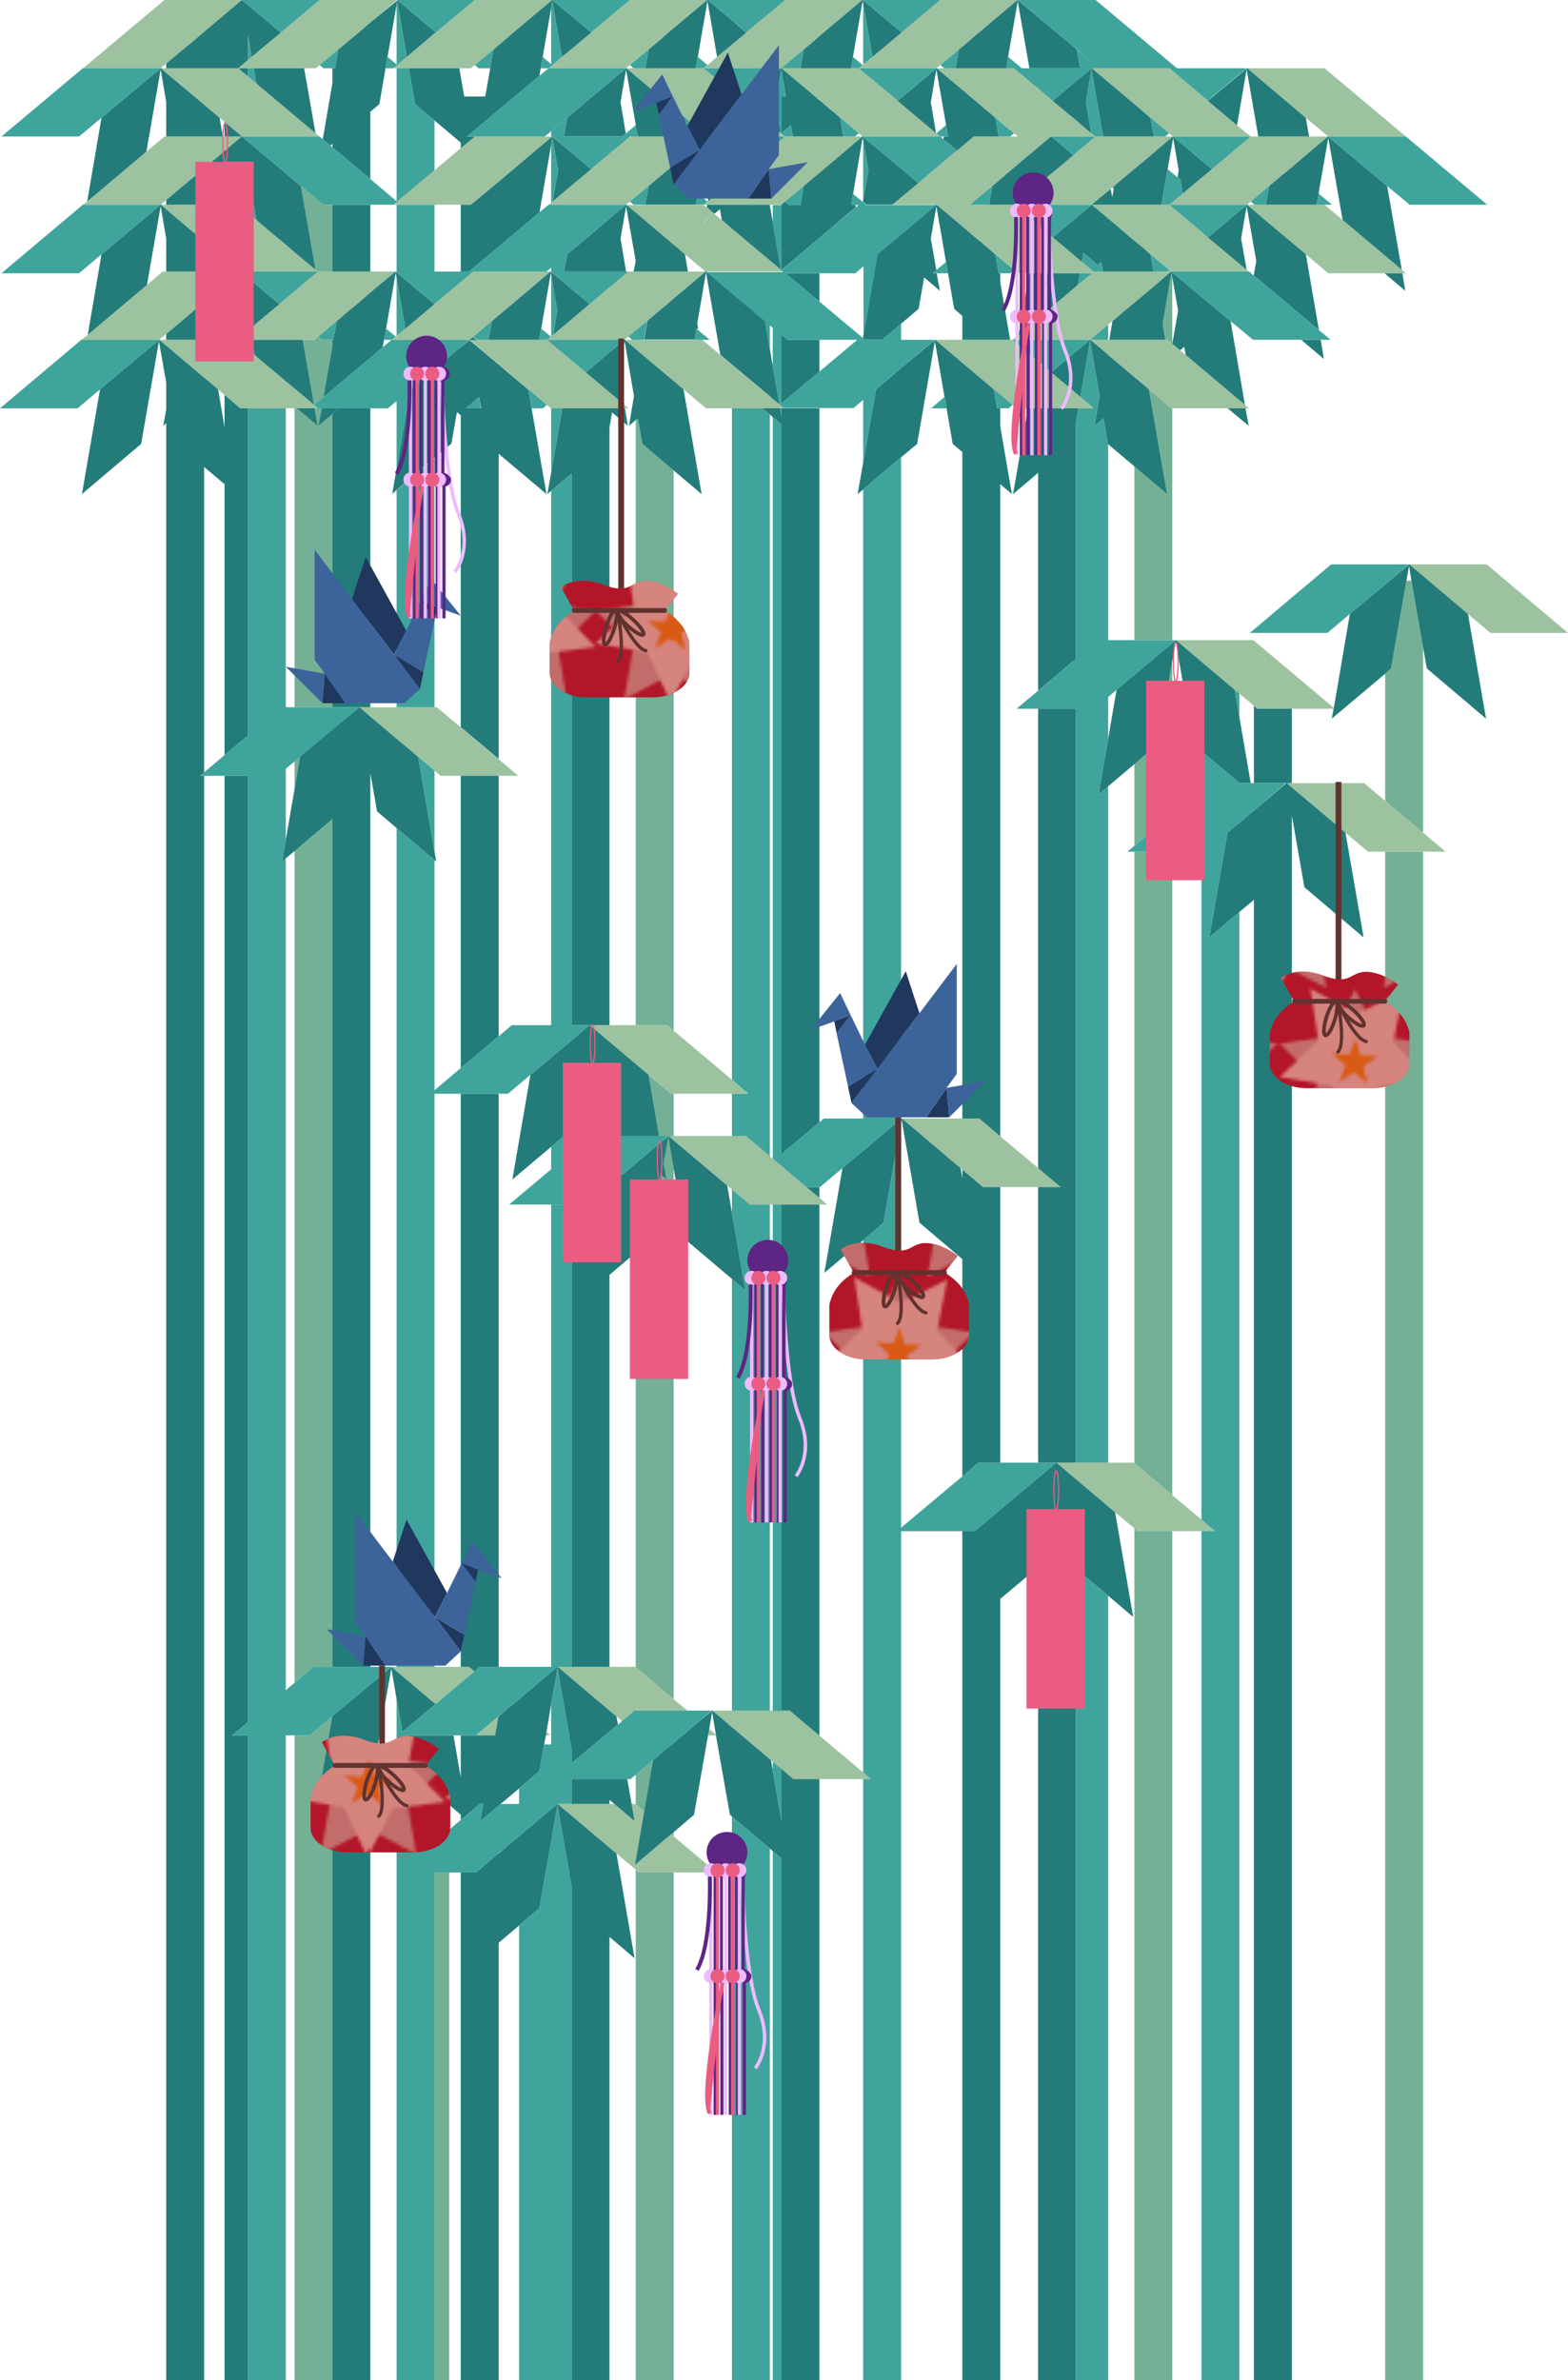<?xml version="1.0" encoding="utf-8"?>
<!-- Generator: Adobe Illustrator 22.0.1, SVG Export Plug-In . SVG Version: 6.00 Build 0)  -->
<svg version="1.1" id="Layer_1" xmlns="http://www.w3.org/2000/svg" xmlns:xlink="http://www.w3.org/1999/xlink" x="0px" y="0px"
	 viewBox="0 0 537.7 816.1" style="enable-background:new 0 0 537.7 816.1;" xml:space="preserve">
<style type="text/css">
	.st0{fill:none;}
	.st1{fill:#D2C3AF;}
	.st2{fill:#FAF2D3;}
	.st3{fill:#FF9D00;}
	.st4{fill:#73B095;}
	.st5{fill:#9DC2A0;}
	.st6{fill:#237C7A;}
	.st7{fill:#3FA49B;}
	.st8{fill:none;stroke:#60332F;stroke-width:2;stroke-miterlimit:10;}
	.st9{fill:#3D639B;}
	.st10{fill:#20385E;}
	.st11{fill:#5D2584;}
	.st12{fill:none;stroke:#EEBBFF;stroke-width:1.2;stroke-miterlimit:10;}
	.st13{fill:#EEBBFF;}
	.st14{fill:none;stroke:#5D2584;stroke-width:1.33;stroke-miterlimit:10;}
	.st15{fill:#EB5C83;stroke:#EB5C83;stroke-width:1.33;stroke-miterlimit:10;}
	.st16{fill:#EB5C83;}
	.st17{fill:#B31628;}
	.st18{opacity:0.5;fill:url(#SVGID_1_);enable-background:new    ;}
	.st19{fill:none;stroke:#60332F;stroke-width:1.64;stroke-linecap:round;stroke-miterlimit:10;}
	.st20{fill:none;stroke:#60332F;stroke-width:1.26;stroke-miterlimit:10;}
	.st21{fill:none;stroke:#60332F;stroke-width:1.14;stroke-linecap:round;stroke-miterlimit:10;}
	.st22{opacity:0.5;fill:url(#SVGID_2_);enable-background:new    ;}
	.st23{opacity:0.5;fill:url(#SVGID_3_);enable-background:new    ;}
	.st24{opacity:0.5;fill:url(#SVGID_4_);enable-background:new    ;}
</style>
<pattern  y="816.1" width="103.1" height="98.8" patternUnits="userSpaceOnUse" id="New_Pattern_2" viewBox="25.8 -123.5 103.1 98.8" style="overflow:visible;">
	<g>
		<rect x="25.8" y="-123.5" class="st0" width="103.1" height="98.8"/>
		<rect x="25.8" y="-123.5" class="st0" width="103.2" height="98.8"/>
		<polygon class="st1" points="103.2,-99 111.1,-115.1 128.9,-117.7 116.1,-130.3 119.1,-148 103.2,-139.7 87.2,-148 90.3,-130.3 
			77.4,-117.7 95.2,-115.1 		"/>
		<polygon class="st2" points="87.9,-98.8 103.7,-107.6 119.8,-99.6 116.3,-117.2 128.9,-130.1 111.1,-132.3 102.7,-148.2 
			95.1,-131.9 77.4,-128.9 90.6,-116.6 		"/>
		<polygon class="st3" points="107.5,-131.2 102.8,-127.3 97.7,-130.6 99.9,-125 95.2,-121.1 101.3,-121.5 103.5,-115.9 105,-121.7 
			111.1,-122.1 106,-125.3 		"/>
		<polygon class="st1" points="51.6,-99 59.5,-115.1 77.4,-117.7 64.5,-130.3 67.5,-148 51.6,-139.7 35.6,-148 38.7,-130.3 
			25.8,-117.7 43.6,-115.1 		"/>
		<polygon class="st2" points="36.3,-98.8 52.1,-107.6 68.2,-99.6 64.8,-117.2 77.4,-130.1 59.5,-132.3 51.2,-148.2 43.6,-131.9 
			25.8,-128.9 39,-116.6 		"/>
		<polygon class="st3" points="55.9,-131.2 51.2,-127.3 46.2,-130.6 48.4,-125 43.7,-121.1 49.7,-121.5 51.9,-115.9 53.4,-121.7 
			59.5,-122.1 54.4,-125.3 		"/>
		<polygon class="st1" points="128.9,-49.6 136.9,-65.7 154.7,-68.3 141.8,-80.9 144.9,-98.6 128.9,-90.2 113,-98.6 116.1,-80.9 
			103.2,-68.3 121,-65.7 		"/>
		<polygon class="st2" points="113.7,-49.4 129.5,-58.2 145.6,-50.1 142.1,-67.8 154.7,-80.7 136.9,-82.9 128.5,-98.8 120.9,-82.5 
			103.2,-79.5 116.3,-67.2 		"/>
		<polygon class="st3" points="133.3,-81.8 128.6,-77.9 123.5,-81.2 125.7,-75.6 121,-71.7 127.1,-72.1 129.3,-66.4 130.8,-72.3 
			136.9,-72.7 131.8,-75.9 		"/>
		<polygon class="st1" points="77.4,-49.6 85.3,-65.7 103.2,-68.3 90.3,-80.9 93.3,-98.6 77.4,-90.2 61.4,-98.6 64.5,-80.9 
			51.6,-68.3 69.4,-65.7 		"/>
		<polygon class="st2" points="62.1,-49.4 77.9,-58.2 94,-50.1 90.6,-67.8 103.2,-80.7 85.3,-82.9 76.9,-98.8 69.3,-82.5 
			51.6,-79.5 64.8,-67.2 		"/>
		<polygon class="st3" points="81.7,-81.8 77,-77.9 71.9,-81.2 74.2,-75.6 69.5,-71.7 75.5,-72.1 77.7,-66.4 79.2,-72.3 85.3,-72.7 
			80.2,-75.9 		"/>
		<polygon class="st1" points="25.8,-49.6 33.8,-65.7 51.6,-68.3 38.7,-80.9 41.7,-98.6 25.8,-90.2 9.9,-98.6 12.9,-80.9 0,-68.3 
			17.8,-65.7 		"/>
		<polygon class="st2" points="10.6,-49.4 26.3,-58.2 42.4,-50.1 39,-67.8 51.6,-80.7 33.7,-82.9 25.4,-98.8 17.8,-82.5 0,-79.5 
			13.2,-67.2 		"/>
		<polygon class="st3" points="30.1,-81.8 25.5,-77.9 20.4,-81.2 22.6,-75.6 17.9,-71.7 23.9,-72.1 26.1,-66.4 27.7,-72.3 
			33.7,-72.7 28.6,-75.9 		"/>
		<polygon class="st1" points="103.2,-0.2 111.1,-16.3 128.9,-18.9 116.1,-31.5 119.1,-49.2 103.2,-40.8 87.2,-49.2 90.3,-31.5 
			77.4,-18.9 95.2,-16.3 		"/>
		<polygon class="st2" points="87.9,0 103.7,-8.7 119.8,-0.7 116.3,-18.4 128.9,-31.3 111.1,-33.4 102.7,-49.4 95.1,-33.1 
			77.4,-30.1 90.6,-17.8 		"/>
		<polygon class="st3" points="107.5,-32.4 102.8,-28.5 97.7,-31.8 99.9,-26.2 95.2,-22.3 101.3,-22.7 103.5,-17.1 105,-22.9 
			111.1,-23.2 106,-26.5 		"/>
		<polygon class="st1" points="51.6,-0.2 59.5,-16.3 77.4,-18.9 64.5,-31.5 67.5,-49.2 51.6,-40.8 35.6,-49.2 38.7,-31.5 
			25.8,-18.9 43.6,-16.3 		"/>
		<polygon class="st2" points="36.3,0 52.1,-8.7 68.2,-0.7 64.8,-18.4 77.4,-31.3 59.5,-33.4 51.2,-49.4 43.6,-33.1 25.8,-30.1 
			39,-17.8 		"/>
		<polygon class="st3" points="55.9,-32.4 51.2,-28.5 46.2,-31.8 48.4,-26.2 43.7,-22.3 49.7,-22.7 51.9,-17.1 53.4,-22.9 
			59.5,-23.2 54.4,-26.5 		"/>
	</g>
</pattern>
<title>decoration (2)</title>
<g id="main">
	<g id="decoration">
		<g id="bamboo">
			<polygon class="st0" points="188.1,23.4 185.4,23.4 185,26 			"/>
			<polygon class="st0" points="72.8,131.8 72.8,131.8 74.8,133.5 77,146.5 77,135.4 			"/>
			<polygon class="st0" points="55.2,70.2 55.2,70.2 57,70.2 57,68.6 55.1,70.2 55.1,70.2 			"/>
			<polygon class="st0" points="136,1.6 132.9,19.5 136,22.1 			"/>
			<polygon class="st0" points="427.6,70.2 427.6,70.2 427.7,70.2 430.2,70.2 428.9,69.1 427.6,70.2 			"/>
			<polygon class="st0" points="402.1,46.8 402.1,46.8 402.2,46.8 402.2,46.8 400.9,45.7 399.6,46.8 			"/>
			<polygon class="st0" points="189,2.8 186.1,19.5 189,22 			"/>
			<polygon class="st0" points="330,431.7 315.3,419.2 309.2,384 309,384.9 309,523.8 330,506.2 			"/>
			<polygon class="st0" points="467.8,268.5 475,274.6 475,231 456.7,246.4 457.3,242.9 443,242.9 443,268.5 			"/>
			<polygon class="st0" points="425,268.5 425,268.5 425,268.5 			"/>
			<polygon class="st0" points="428.9,268.5 430,268.5 430,242 425,237.8 425,245.8 			"/>
			<polygon class="st0" points="171,635.4 171,635.5 174.7,632.3 			"/>
			<polygon class="st0" points="402,512.6 412,521 412,292 402,292 			"/>
			<polygon class="st0" points="288.9,400.5 292.7,397.3 281.2,407 281,407 281,410.7 283.7,413 281,413 281,595.1 296,607.7 
				296,425.2 282.7,436.4 			"/>
			<polygon class="st0" points="343,517.6 343,517.6 345.7,515.3 			"/>
			<rect x="343" y="407" class="st0" width="13" height="94.6"/>
			<polygon class="st0" points="101,61.9 99.4,60.6 101,61.9 			"/>
			<polygon class="st0" points="75.3,40.4 76.4,46.8 77,46.8 77,41.8 73.3,38.7 73.3,38.7 			"/>
			<polygon class="st0" points="98,294.3 98,579.5 101,577 101,291.8 			"/>
			<polygon class="st0" points="158,50.8 158,48.9 149,41.3 149,58.4 			"/>
			<polygon class="st0" points="214.6,45.8 217.9,43 217.9,42.7 214.7,23.8 212.8,35 			"/>
			<polygon class="st0" points="382.9,236.5 386.7,233.3 380,238.9 380,253.4 			"/>
			<path class="st0" d="M134.3,571.5h1.7V283.9l-6.7-5.7l-2.3-13.1v306.4H134.3z"/>
			<polygon class="st0" points="136,69 136,23.4 134.9,23.4 132.2,23.4 130.1,35.7 127,38.3 127,61.4 			"/>
			<polygon class="st0" points="402,279 412,270.7 412,257.5 409.3,255.2 403.2,220 402,226.7 			"/>
			<polygon class="st0" points="380,501.5 388.8,501.5 389,501.7 389,292 386.6,292 389,290 389,262 380,269.6 			"/>
			<polygon class="st0" points="264,603.2 264,603.2 264.4,603.5 265,607.1 265,604 			"/>
			<polygon class="st0" points="171.7,618.5 178,618.5 178,613.2 			"/>
			<polygon class="st0" points="154,618.8 154,627.4 158,624 158,622.2 			"/>
			<polygon class="st0" points="216.2,610 215.1,610 216.6,618.5 217.8,618.5 218,618.7 218,608.5 			"/>
			<polygon class="st0" points="209,618.5 210.7,618.5 209,617.1 			"/>
			<polygon class="st0" points="57,93.1 57,81.9 55.1,70.7 50.4,97.7 55.8,93.1 			"/>
			<polygon class="st0" points="171,666.1 171,816.1 178,816.1 178,660.2 			"/>
			<rect x="98" y="595" class="st0" width="3" height="221.1"/>
			<rect x="154" y="642" class="st0" width="4" height="174.1"/>
			<polygon class="st0" points="134.2,572 128,607.2 127,608.1 127,816.1 136,816.1 136,582.6 			"/>
			<rect x="70" y="266" class="st0" width="7" height="550.1"/>
			<polygon class="st0" points="54.6,116.5 54.7,116.5 57,116.5 57,114.5 54.5,116.5 54.6,116.5 			"/>
			<polygon class="st0" points="77,166.1 70,160.1 70,264.8 77,258.9 			"/>
			<polygon class="st0" points="250.3,622.2 245.5,595 242.8,595 238,622.2 231,628.2 231,629.6 245.7,642 231,642 231,816.1 
				251,816.1 251,622.8 			"/>
			<rect x="309" y="525" class="st0" width="21" height="291.1"/>
			<polygon class="st0" points="209,633.5 209,633.5 211.4,635.5 217.6,671.4 209,664.1 209,816.1 218,816.1 218,641 			"/>
			<polygon class="st0" points="380,516.5 380,516.5 382.4,518.5 388.6,554.4 380,547.1 380,816.1 389,816.1 389,524 			"/>
			<rect x="402" y="525" class="st0" width="10" height="291.1"/>
			<polygon class="st0" points="321,45.7 321.1,45.7 324.3,43 324.4,42.7 321.1,23.8 319.2,35 			"/>
			<rect x="281" y="610" class="st0" width="15" height="206.1"/>
			<polygon class="st0" points="264,633.8 264,816.1 265,816.1 265,634.7 			"/>
			<polygon class="st0" points="295.8,22.3 296,22.2 296,1.4 295.8,0.4 292.5,19.5 			"/>
			<polygon class="st0" points="448.9,46.8 455.3,46.8 455.4,46.8 455.4,46.8 455.5,46.8 444,37.2 447.8,40.4 			"/>
			<polygon class="st0" points="350.4,23.4 353,23.4 349,0.4 345.7,19.5 			"/>
			<polygon class="st0" points="367,15.1 365.5,13.8 367,15.1 			"/>
			<polygon class="st0" points="428.9,46.8 428.9,46.8 431.5,46.8 427.5,23.8 424.2,43 			"/>
			<polygon class="st0" points="402,117.9 402,117.9 404,106.5 402,95.1 			"/>
			<polygon class="st0" points="425.6,81.8 427.5,92.5 428.2,93.1 428.4,93.1 429.9,94.4 430.8,89.5 427.5,70.7 			"/>
			<polygon class="st0" points="452.3,66.5 456.8,70.2 454.2,70.2 460.4,75.4 455.5,47.3 452.2,66.1 			"/>
			<polygon class="st0" points="242.6,22.3 245.9,19.5 242.6,0.4 239.3,19.5 			"/>
			<polygon class="st0" points="104.3,23.4 108.2,45.7 109.6,46.8 109.6,46.8 110.7,47.7 114,28.4 114,23.4 110.9,23.4 109.6,22.3 
				108.3,23.4 			"/>
			<polygon class="st0" points="157.6,23.4 159.2,33.1 166.4,33.1 168.1,23.4 164.1,23.4 162.8,22.3 161.5,23.4 			"/>
			<polygon class="st0" points="55.2,23.4 55.2,23.4 57,23.4 57,21.8 55.1,23.4 55.1,23.4 			"/>
			<polygon class="st0" points="57,46.8 57,35 55.1,23.8 50.2,52 56.4,46.8 			"/>
			<polygon class="st0" points="380,219.5 389,219.5 389,159.9 380,152.3 			"/>
			<polygon class="st0" points="321.2,23.4 321.2,23.4 321.2,23.4 323.8,23.4 322.5,22.3 321.1,23.4 			"/>
			<polygon class="st0" points="214.8,23.4 214.8,23.4 214.8,23.4 217.3,23.4 216,22.3 214.7,23.4 			"/>
			<polygon class="st0" points="343,548.2 343,816.1 356,816.1 356,537.3 			"/>
			<path class="st0" d="M188.8,93.1h0.2v-1.3l-1.6,1.3C187.4,93.1,188.8,93.1,188.8,93.1z"/>
			<polygon class="st0" points="187.7,169.4 189,162 189,139.9 188.9,139.9 187.6,138.8 186.2,139.9 182.3,139.9 187.4,169.4 
				171,155.6 171,260.3 177.7,266 171,266 171,355.3 175.5,351.5 189,351.5 189,168.3 			"/>
			<polygon class="st0" points="232.4,131.8 232.4,131.8 234.4,133.5 240.6,169.4 231,161.3 231,353.4 251,370.2 251,139.9 
				242.1,139.9 			"/>
			<polygon class="st0" points="264,70.4 265,76.2 265,70.2 264,70.2 			"/>
			<polygon class="st0" points="294.5,70.2 293.3,70.2 293.5,71.1 			"/>
			<polygon class="st0" points="319.2,81.8 321.1,92.6 324.4,89.8 321.1,70.7 			"/>
			<polygon class="st0" points="264,119.8 265,125.6 265,112.3 264,111.5 			"/>
			<polygon class="st0" points="292.6,66.5 295.9,69.2 296,68.6 296,48.2 295.8,47.3 292.6,66.1 			"/>
			<polygon class="st0" points="214.8,70.2 214.8,70.2 214.8,70.2 217.3,70.2 216,69.1 214.7,70.2 			"/>
			<polygon class="st0" points="188.1,70.2 189,69.5 189,49.7 185,72.8 188.1,70.2 			"/>
			<polygon class="st0" points="135.7,115.4 136,115.2 136,95.4 135.7,93.6 132.4,112.7 			"/>
			<polygon class="st0" points="239.4,66.5 242.6,69.1 242.7,69.1 244.6,58.4 242.6,47.3 239.4,66.1 			"/>
			<polygon class="st0" points="314.9,62.8 314.9,62.8 312.8,61 312.8,61 			"/>
			<polygon class="st0" points="239.1,111.1 239.4,113.2 243.4,116.5 240.8,116.5 247,121.7 242.1,93.6 			"/>
			<polygon class="st0" points="293.2,93.7 281,93.7 281,103.4 295.9,115.9 296,115.4 296,91.3 			"/>
			<polygon class="st0" points="209,406.5 212.7,403.3 209,406.4 			"/>
			<polygon class="st0" points="329.4,400.5 330,404.1 330,401 325.6,397.3 			"/>
			<polygon class="st0" points="113.3,49.9 114,50.5 114,49.3 			"/>
			<polygon class="st0" points="131.2,119.1 134.3,116.5 131.7,116.5 			"/>
			<polygon class="st0" points="134.5,169.4 136,160.8 136,137.4 133,139.9 127,139.9 127,242.5 136,242.5 136,168.1 			"/>
			<polygon class="st0" points="406.6,121.7 406.1,118.9 404.7,120.1 			"/>
			<polygon class="st0" points="484,199.1 483.2,194 482.3,199.1 			"/>
			<polygon class="st0" points="245.5,594.8 244.2,587 243.1,592.8 			"/>
			<polygon class="st0" points="245,73.3 247.5,75.4 246.9,71.7 			"/>
			<polygon class="st0" points="214.7,93.1 215.5,93.1 215.5,93.1 217.3,93.1 217.9,89.5 214.7,70.7 212.8,81.8 			"/>
			<polygon class="st0" points="234.9,87.2 235.9,93.1 242,93.1 242,93.1 232.9,85.5 232.9,85.6 			"/>
			<polygon class="st0" points="209,389.5 211,389.5 209,387.9 			"/>
			<polygon class="st0" points="189,115.3 189,94.2 188.9,93.6 185.6,112.7 188.9,115.4 			"/>
			<polygon class="st0" points="214.3,116.5 214.3,116.5 216.8,116.5 215.5,115.4 214.2,116.5 214.2,116.5 			"/>
			<polygon class="st0" points="242.5,70.2 241.3,70.2 242.4,71.1 			"/>
			<polygon class="st0" points="215.6,146 217.4,135.8 214.2,117 212.2,128.1 214.1,138.8 215.5,139.9 214.3,139.9 215.3,146 
				209.9,141.4 209,146.7 209,351.5 218,351.5 218,144 			"/>
			<polygon class="st0" points="294.1,169.4 296,158.6 296,137.1 292.7,139.9 281,139.9 281,384.8 282.5,383.5 296,383.5 296,167.8 
							"/>
			<polygon class="st0" points="101,261.1 98,263.6 98,288 101,270.7 			"/>
			<rect x="98" y="139.9" class="st0" width="3" height="102.6"/>
			<rect x="149" y="70.2" class="st0" width="9" height="22.9"/>
			<polygon class="st0" points="295.7,46.8 295.7,46.8 295.8,46.8 295.8,46.8 294.5,45.7 293.2,46.8 			"/>
			<polygon class="st0" points="242.5,46.8 242.5,46.8 242.6,46.8 242.6,46.8 241.3,45.7 240,46.8 			"/>
			<polygon class="st0" points="189,45 186.8,46.8 189,46.8 			"/>
			<polygon class="st0" points="173,60.6 171,62.3 171,62.3 			"/>
			<path class="st0" d="M135.5,93.1h0.5V70.2h-9v22.9H135.5z"/>
			<path class="st0" d="M309.3,383.5H330V155l-3.3-2.8l-2.1-12.2h-5.3l4.6-3.9l-3.3-19.1l-6.1,35.3l-5.5,4.6v226.7H309.3z"/>
			<polygon class="st0" points="356,236.8 356,162.1 347.4,169.4 352.5,139.9 348.5,139.9 347.2,138.8 345.9,139.9 343,139.9 
				343,146.1 347,169.4 343,166 343,389.6 356,400.5 356,242.9 348.6,242.9 			"/>
			<polygon class="st0" points="380,111.3 380,116.5 380.4,116.5 381.5,110.1 383.4,108.5 383.4,108.5 			"/>
			<polygon class="st0" points="158,609.4 158,595 155.5,595 			"/>
			<polygon class="st0" points="187.4,593.8 188.7,595 187.2,595 186.6,598.1 189,598.1 189,584.4 			"/>
			<rect x="264" y="413" class="st0" width="1" height="173.6"/>
			<path class="st0" d="M235.3,425.2l-4.3-24.7v182l4.7,3.9H251v-148L235.3,425.2z"/>
			<polygon class="st0" points="158,249.4 158,142.5 156.7,141.4 154.8,152.2 149,157.2 149,242.5 149.8,242.5 			"/>
			<polygon class="st0" points="264,396.4 265,397.3 265,143 264,142.1 			"/>
			<polygon class="st0" points="403.8,60.8 404.2,58.4 402.3,47.3 400.4,58 			"/>
			<path class="st0" d="M320.7,116.5h9.3v-8.2l-2.8-2.3l-2.1-12.3h-3.9l1,6l-5.4-4.6l-1.9,10.9l-6,5.1v5.5L320.7,116.5L320.7,116.5z
				"/>
			<polygon class="st0" points="209,571.5 217.8,571.5 218,571.7 218,429.5 209,437.1 			"/>
			<polygon class="st0" points="174.6,413 189,400.9 189,393.2 175.7,404.4 181.9,368.5 185.7,365.3 174.2,375 171,375 171,571.5 
				189,571.5 189,413 			"/>
			<polygon class="st0" points="353,93.7 349,93.7 347.7,92.6 346.4,93.7 343,93.7 343,96.8 346.4,116.5 347.2,116.5 347.2,116.5 
				349.3,114.8 			"/>
			<rect x="231" y="375" class="st0" width="20" height="14.6"/>
			<polygon class="st0" points="281,127.4 294,116.5 281,116.5 			"/>
			<rect x="149" y="375" class="st0" width="9" height="196.6"/>
			<polygon class="st0" points="381.4,67.6 381.9,64.8 381.4,64.3 380.9,64.8 			"/>
			<polygon class="st0" points="249.4,406.5 251,415.8 251,407.9 245.6,403.3 			"/>
			<polygon class="st0" points="209,586.5 211.4,588.5 211.9,591.3 213.3,590.1 209,586.5 			"/>
			<polygon class="st0" points="323.6,46.8 322.5,46.8 323.5,47.7 			"/>
			<polygon class="st0" points="77,88.6 73.3,85.5 73.3,85.6 75.3,87.2 76.3,93.1 77,93.1 			"/>
			<polygon class="st0" points="158,266 151.1,266 149,264.2 149,291.9 149.6,295.4 149,294.9 149,373.8 158,366.2 			"/>
			<polygon class="st0" points="349,46.8 347.7,45.7 346.4,46.8 			"/>
			<polygon class="st0" points="425,312.7 425,816.1 430,816.1 430,308.5 			"/>
			<polygon class="st0" points="469.1,292 457.6,282.3 461.4,285.5 467.6,321.4 447.3,304.2 443,279.6 443,816.1 475,816.1 475,292 
							"/>
			<g>
				<rect x="149" y="642" class="st4" width="5" height="174.1"/>
				<polygon class="st4" points="149,631.6 154,627.4 154,618.8 149,614.6 				"/>
				<rect x="475" y="292" class="st4" width="13" height="524.1"/>
				<polygon class="st4" points="484,199.1 482.3,199.1 477,229.2 475,231 475,274.6 488,285.5 488,221.9 				"/>
				<polygon class="st4" points="218.6,365.4 222.4,368.6 226,389.6 231,389.6 231,375 230.1,375 				"/>
				<polygon class="st4" points="223.9,603.5 227.7,600.3 218,608.5 218,618.7 220.9,621.1 				"/>
				<polygon class="st4" points="218,641 218,816.1 231,816.1 231,642 219.1,642 				"/>
				<polygon class="st4" points="231,353.4 231,161.3 220.3,152.2 218.7,143.4 218,144 218,351.5 228.8,351.5 				"/>
				<polygon class="st4" points="231,629.6 231,628.2 230.1,628.9 				"/>
				<polygon class="st4" points="227.6,398.8 228.6,404.4 226.9,403 223,425.2 218,429.5 218,571.7 231,582.6 231,400.6 229.2,390 
									"/>
				<polygon class="st4" points="392,131.8 392,131.8 394,133.5 400.2,169.4 389,159.9 389,219.5 402,219.5 402,140 401.7,140 				
					"/>
				<polygon class="st4" points="389,501.7 402,512.6 402,292 389,292 				"/>
				<polygon class="st4" points="398.7,111.1 399.6,116.5 400.4,116.5 402,117.9 402,95.1 401.7,93.5 				"/>
				<polygon class="st4" points="389,262 389,290 402,279 402,226.7 397,255.2 				"/>
				<polygon class="st4" points="389,524 389,816.1 402,816.1 402,525 390.1,525 				"/>
				<polygon class="st4" points="401.6,93.1 400.9,92.5 400.2,93.1 401.6,93.1 				"/>
				<polygon class="st4" points="109.1,115.4 107.8,116.5 103.8,116.5 107.7,138.8 107.7,138.8 110.9,136.2 114,118.5 114,116.5 
					110.4,116.5 				"/>
				<polygon class="st4" points="101,61.9 101,61.9 103.2,63.8 108.2,92.5 109,93.1 109,93.1 109.1,93.1 114,93.1 114,70.2 
					110.9,70.2 				"/>
				<polygon class="st4" points="101,577 107.5,571.5 114,571.5 114,280.8 101,291.8 				"/>
				<polygon class="st4" points="101,595 101,816.1 114,816.1 114,619.1 107.7,624.4 113.9,588.5 114,588.5 114,588.4 106.2,595 
									"/>
				<polygon class="st4" points="106.7,256.3 101,261.1 101,270.7 102.9,259.5 				"/>
				<polygon class="st4" points="110.3,140 109,140 107.9,140 108.9,146 101.8,140 101,140 101,242.5 114,242.5 114,142 109.2,146 
									"/>
			</g>
			<g>
				<polygon class="st5" points="457.3,243 457.4,242.7 429.8,219.5 403.3,219.5 403.3,219.5 412,226.9 419.6,233.3 425,237.8 
					430,242 431.1,243 443,243 				"/>
				<polygon class="st5" points="202.3,351.5 202.3,351.5 209,357.2 218,364.8 218.6,365.3 230.1,375 231,375 251,375 256.7,375 
					251,370.2 231,353.4 228.8,351.5 218,351.5 209,351.5 				"/>
				<polygon class="st5" points="158,249.4 149.8,242.5 149,242.5 136,242.5 127,242.5 123.3,242.5 123.3,242.5 127,245.7 
					136,253.3 139.6,256.3 149,264.2 151.1,266 158,266 171,266 177.7,266 171,260.3 				"/>
				<polygon class="st5" points="402,512.6 389,501.7 388.8,501.5 380,501.5 369,501.5 367,501.5 362.3,501.5 362.3,501.5 
					367,505.5 369,507.2 378.6,515.3 380,516.5 389,524 390.1,525 402,525 412,525 416.7,525 412,521 				"/>
				<polygon class="st5" points="356,400.5 343,389.6 335.8,383.5 330,383.5 309.3,383.5 309.3,383.5 325.6,397.3 330,401 
					337.1,407 343,407 356,407 363.7,407 				"/>
				<polygon class="st5" points="475,274.6 467.8,268.5 443,268.5 441.3,268.5 441.3,268.5 443,270 457.6,282.3 469.1,292 475,292 
					488,292 495.7,292 488,285.5 				"/>
				<polygon class="st5" points="509.8,193.5 483.3,193.5 483.3,193.5 499.6,207.3 511.1,217 537.7,217 				"/>
				<polygon class="st5" points="251,407.8 257.1,413 264,413 265,413 268,413 278,413 281,413 283.7,413 281,410.7 278,408.2 
					276.5,407 268,399.8 265.6,397.8 265,397.3 264,396.4 255.8,389.5 251,389.5 231,389.5 229.3,389.5 229.3,389.5 231,391 
					245.6,403.3 				"/>
				<polygon class="st5" points="187.2,595 188.7,595 187.4,593.8 				"/>
				<polygon class="st5" points="158,571.5 149,571.5 136,571.5 134.3,571.5 134.3,571.5 136,573 149,584 149.4,584.3 158,577 
					162.7,573.1 160.8,571.5 				"/>
				<polygon class="st5" points="163.2,595 169.8,595 170.9,588.5 171,588.5 174.7,585.3 171,588.4 				"/>
				<polygon class="st5" points="230.1,628.9 218,639.2 217.7,639.4 218,637.8 220.9,621.1 218,618.7 217.8,618.5 216.6,618.5 
					217.6,624.4 210.7,618.5 209,618.5 202,618.5 196,618.5 192,618.5 191.3,618.5 191.3,618.5 192,619.2 196,622.5 202,627.6 
					207.6,632.3 209,633.5 218,641 219.1,642 231,642 245.7,642 231,629.6 				"/>
				<polygon class="st5" points="245.5,594.8 243.2,592.8 242.8,595 245.5,595 				"/>
				<polygon class="st5" points="196,571.5 191.3,571.5 191.3,571.5 196,575.5 202,580.6 207.6,585.3 209,586.5 213.3,590.1 
					217.5,586.5 218,586.5 231,586.5 235.7,586.5 231,582.6 218,571.7 217.8,571.5 209,571.5 202,571.5 				"/>
				<polygon class="st5" points="281,595.1 278,592.6 270.8,586.5 268,586.5 265,586.5 264,586.5 251,586.5 244.3,586.5 
					244.3,586.5 251,592.2 260.6,600.3 264,603.2 265,604 268,606.5 272.1,610 278,610 281,610 296,610 298.7,610 296,607.7 				"/>
				<polygon class="st5" points="55,23.4 55,23.4 55,23.4 55.1,23.4 57,21.8 66.6,13.8 70,10.9 77,5 82.8,0.1 82.9,0 82.9,0 56.4,0 
					28.5,23.4 54.7,23.4 				"/>
				<polygon class="st5" points="85,23.4 87,23.4 90,23.4 98,23.4 104.3,23.4 108.3,23.4 109.6,22.3 114,18.6 119.8,13.8 
					122.9,11.1 127,7.7 136.1,0 136.1,0 109.6,0 109.6,0 96.4,11.1 96.3,11.1 96.3,11.2 90,16.4 86.3,19.5 85,20.6 81.7,23.4 				
					"/>
				<polygon class="st5" points="134.9,23.4 136,23.4 137.5,23.4 140.2,23.4 149,23.4 157.5,23.4 161.5,23.4 162.8,22.3 173,13.8 
					176.1,11.1 189,0.3 189.2,0.1 189.3,0 189.3,0 162.8,0 162.8,0 149.5,11.1 149.5,11.2 149,11.6 139.5,19.5 136.2,22.3 136,22.5 
									"/>
				<polygon class="st5" points="188.1,23.4 189,23.4 190.7,23.4 193.4,23.4 196,23.4 202,23.4 209,23.4 210.8,23.4 214.3,23.4 
					214.6,23.4 214.6,23.4 214.7,23.4 214.7,23.4 216,22.3 226.2,13.8 229.3,11.1 242.5,0 242.5,0 216,0 216,0 202.7,11.1 
					202.7,11.2 202,11.8 199.2,14.1 196,16.8 192.7,19.5 189.4,22.3 189,22.7 				"/>
				<polygon class="st5" points="243.9,23.4 246.6,23.4 251,23.4 264,23.4 264,23.4 265,23.4 267.5,23.4 267.8,23.4 267.8,23.4 
					267.9,23.4 267.9,23.4 269.2,22.3 278,15 279.4,13.8 282.5,11.1 295.7,0 295.7,0 269.2,0 269.2,0 264,4.4 255.9,11.1 
					255.9,11.2 251,15.3 245.9,19.5 242.6,22.3 241.3,23.4 				"/>
				<polygon class="st5" points="297.2,23.4 299.8,23.4 309,23.4 317.2,23.4 320.7,23.4 321,23.4 321,23.4 321.1,23.4 321.1,23.4 
					322.5,22.3 330,16 332.6,13.8 335.7,11.1 335.8,11.1 348.9,0 348.9,0 322.5,0 322.4,0 309.2,11.1 309.1,11.2 309,11.3 
					299.2,19.5 296,22.2 295.8,22.3 294.5,23.4 296,23.4 				"/>
				<polygon class="st5" points="455.5,46.8 455.5,46.8 455.5,46.8 455.6,46.8 455.9,46.8 482.1,46.8 454.2,23.4 427.7,23.4 
					427.7,23.4 444,37.2 				"/>
				<polygon class="st5" points="414.2,34.6 414.2,34.5 401,23.4 400.9,23.4 380,23.4 377,23.4 374.5,23.4 374.4,23.4 380,28.1 
					387.6,34.5 390.8,37.2 400.9,45.7 402.2,46.8 402.3,46.8 402.3,46.8 402.4,46.8 402.7,46.8 406.2,46.8 423.6,46.8 428.9,46.8 
					424.2,43 				"/>
				<polygon class="st5" points="315.1,46.8 317.1,46.8 319.8,46.8 321.2,46.8 322.4,46.8 321.1,45.7 321,45.7 317.8,43 309,35.6 
					307.8,34.6 307.8,34.5 300.7,28.6 296,24.7 294.5,23.4 294.5,23.4 291.9,23.4 278,23.4 274.5,23.4 270.5,23.4 268,23.4 
					268,23.4 273.7,28.2 278,31.8 279.5,33.1 281,34.4 281.2,34.5 284.3,37.2 286.2,38.7 294.5,45.7 295.8,46.8 295.9,46.8 
					295.9,46.8 296,46.8 296,46.8 296.2,46.8 299.8,46.8 309,46.8 				"/>
				<polygon class="st5" points="238.6,23.4 221.3,23.4 217.3,23.4 214.8,23.4 214.8,23.4 220.5,28.2 228,34.5 231.1,37.2 233,38.7 
					241.3,45.7 242.6,46.8 242.7,46.8 242.7,46.8 242.7,46.8 243,46.8 246.6,46.8 251,46.8 261.9,46.8 263.9,46.8 264,46.8 
					265,46.8 266.6,46.8 268,46.8 268,46.8 269.2,46.8 268,45.8 267.9,45.7 267.8,45.7 265,43.3 264.6,43 264,42.5 254.6,34.6 
					254.6,34.5 251,31.5 247.5,28.6 241.3,23.4 241.3,23.4 				"/>
				<polygon class="st5" points="77,23.4 70,23.4 61.7,23.4 57,23.4 55.2,23.4 55.2,23.4 57,25 60.8,28.2 70,35.9 71.5,37.2 
					73.3,38.7 77,41.8 83,46.8 83,46.8 83.1,46.8 83.1,46.8 83.4,46.8 85,46.8 90,46.8 98,46.8 102.3,46.8 108.4,46.8 109.6,46.8 
					108.2,45.7 98,37.1 90,30.4 87.9,28.6 85,26.2 81.7,23.4 79,23.4 				"/>
				<polygon class="st5" points="35.8,70.2 54.7,70.2 55,70.2 55,70.2 55,70.2 55.1,70.2 57,68.6 64.7,62.1 66.6,60.6 70,57.7 
					77,51.8 77.2,51.6 82.9,46.8 82.9,46.8 77,46.8 76.4,46.8 70,46.8 63.7,46.8 59,46.8 57.6,46.8 57,46.8 56.4,46.8 50.2,52 
					29.9,69.1 28.5,70.2 29.7,70.2 				"/>
				<polygon class="st5" points="137.5,70.2 149,70.2 158,70.2 161.5,70.2 171,62.3 173,60.6 189,47.1 189.3,46.8 189.3,46.8 
					189,46.8 186.8,46.8 171,46.8 170.1,46.8 164,46.8 162.8,46.8 161.8,47.7 159.1,49.9 158,50.8 149,58.4 136.2,69.1 136,69.3 
					134.9,70.2 136,70.2 				"/>
				<polygon class="st5" points="189.3,70.2 193.4,70.2 195.4,70.2 196,70.2 202,70.2 209,70.2 210.8,70.2 214.3,70.2 214.6,70.2 
					214.6,70.2 214.7,70.2 214.7,70.2 216,69.1 224.4,62.1 226.2,60.6 229.3,58 236.9,51.6 242.5,46.8 242.5,46.8 240,46.8 
					236,46.8 223.3,46.8 218.7,46.8 217.2,46.8 216,46.8 216,46.8 215,47.7 212.4,49.9 209.8,52 209,52.7 202.7,58 202.7,58 
					202,58.6 196,63.6 192.7,66.4 189.5,69.1 189,69.5 188.1,70.2 189,70.2 				"/>
				<polygon class="st5" points="268,47.8 265.6,49.9 265,50.4 264,51.2 263,52 255.9,58 255.9,58 251,62.1 245.9,66.4 242.7,69.1 
					242.6,69.1 241.3,70.2 242.5,70.2 243.9,70.2 246.6,70.2 248.6,70.2 251,70.2 264,70.2 264,70.2 265,70.2 267.9,70.2 268,70.2 
					269.2,69.1 277.6,62.1 278,61.8 279.4,60.6 281,59.3 282.5,58 290.1,51.6 295.7,46.8 295.7,46.8 293.2,46.8 289.2,46.8 
					281,46.8 278,46.8 276.5,46.8 271.9,46.8 270.4,46.8 269.2,46.8 269.2,46.8 268.2,47.7 				"/>
				<polygon class="st5" points="320.7,70.2 321,70.2 321,70.2 321.1,70.2 321.1,70.2 321.2,70.2 321.2,70.2 330,77.6 334.4,81.4 
					336.9,83.4 337.5,84 343,88.6 345.1,90.4 347.7,92.5 349,93.7 353,93.7 356,93.7 367,93.7 369,93.7 370.3,93.7 373,93.7 
					374.5,93.7 369.6,97.7 369,98.2 367,99.9 356,109.2 349.3,114.8 347.2,116.5 349,116.5 355.7,116.5 356,116.5 367,116.5 
					369,116.5 373.4,116.5 373.7,116.5 373.7,116.5 373.8,116.5 373.8,116.5 380,111.3 383.4,108.5 385.3,106.9 389,103.8 
					396.4,97.6 401.6,93.1 402,93.1 402.1,93.1 406.3,93.1 420.9,93.1 423.7,93.1 427.6,93.1 428.2,93.1 427.5,92.5 424.2,89.8 
					414.2,81.4 414.2,81.4 407.2,75.4 404.6,73.3 402,71.1 401,70.2 400.9,70.2 399.7,70.2 398.3,70.2 393.6,70.2 388.4,70.2 
					381.8,70.2 380.9,70.2 380,70.2 374.5,70.2 374.4,70.2 380,74.9 380.1,75 383.1,77.5 387.6,81.4 390.8,84 392.6,85.5 
					393.2,86.1 400.9,92.5 401.6,93.1 401.6,93.1 400.2,93.1 395.6,93.1 389,93.1 385.8,93.1 383.6,93.1 380,93.1 379.2,93.1 
					378.2,93.1 377,93.1 375.1,93.1 375.1,93.2 374.3,92.5 371,89.8 369,88.1 367,86.4 361,81.4 361,81.4 356,77.2 355.4,76.7 
					351.4,73.3 348.8,71.1 347.7,70.2 347.7,70.2 346.5,70.2 343,70.2 340.4,70.2 339.2,70.2 332.6,70.2 336.5,66.9 341.5,62.8 
					343,61.5 344.1,60.6 344.7,60 351.7,54.1 356,50.5 360.4,46.8 360.4,46.8 360.5,46.8 360.5,46.8 360.6,46.8 360.6,46.8 
					360.9,46.8 367,46.8 368.3,46.8 369,46.8 370.3,46.8 373,46.8 374.5,46.8 375.6,46.8 374.3,45.7 374.2,45.7 371,43 369,41.2 
					367,39.6 361,34.6 361,34.5 359.3,33.1 353.9,28.6 347.7,23.4 347.7,23.4 345.1,23.4 343,23.4 330,23.4 327.7,23.4 323.8,23.4 
					321.2,23.4 321.2,23.4 326.9,28.2 330,30.8 334.4,34.5 337.5,37.2 339.4,38.7 343,41.8 347.7,45.7 349,46.8 346.4,46.8 
					343,46.8 342.5,46.8 333.9,46.8 330,50.1 328.2,51.6 326.2,53.2 314.9,62.8 314.9,62.8 309,67.7 306,70.2 309,70.2 317.2,70.2 
									"/>
				<polygon class="st5" points="372,49.9 369.4,52 369,52.4 368.1,53.2 368.1,53.2 367,54.1 362.4,58 358,61.6 356,63.3 
					349.1,69.1 349,69.1 347.7,70.2 348.9,70.2 350.4,70.2 355,70.2 356,70.2 356.5,70.2 364.5,70.2 367,70.2 369,70.2 373.9,70.2 
					374.2,70.2 374.2,70.2 374.3,70.2 374.3,70.2 380,65.5 380.9,64.8 381.4,64.3 384,62.1 385.8,60.6 394.7,53.2 396.5,51.6 
					402.2,46.8 402.1,46.8 399.6,46.8 395.7,46.8 387.1,46.8 380,46.8 378.3,46.8 375.6,46.8 374.6,47.7 				"/>
				<polygon class="st5" points="406.2,70.2 408.2,70.2 415,70.2 423.6,70.2 427.1,70.2 427.4,70.2 427.5,70.2 427.5,70.2 
					427.6,70.2 428.9,69.1 437.2,62.1 439,60.6 442.2,58 449.7,51.6 455.4,46.8 455.3,46.8 448.9,46.8 431.5,46.8 428.9,46.8 
					428.9,46.8 422.7,52 415.6,58 415.6,58 408,64.3 405.6,66.4 402.3,69.1 401,70.2 402.1,70.2 				"/>
				<polygon class="st5" points="454.2,70.2 452.9,70.2 451.5,70.2 446.8,70.2 434.1,70.2 430.2,70.2 427.7,70.2 427.7,70.2 
					433.3,75 444,84 445.8,85.5 455.5,93.7 474.8,93.7 480.9,93.7 482.1,93.7 480.7,92.5 460.4,75.4 				"/>
				<path class="st5" d="M227.7,81.1l3.3,2.8l0.1,0.1l1.8,1.5l0,0l9,7.6l0,0h9h10.3h2.7h1h2.2h0.7h0.1h0.6l-0.6-0.5l-0.1-0.1
					l-0.1-0.1l-2.8-2.4l-1-0.8l-13-10.9l-3.5-2.9l-2.5-2.1l-3.5,3l0-0.1l3.5-2.9l-2.6-2.2l0,0l-1-0.8h-1.2l1,6l0,0l-1-6h-1.5H234
					h-12.7h-3.9h-2.5h0l5.7,4.8L227.7,81.1z M238.1,73.7l-1.5,8.8l-2.5,2.1l2.5-2.1L238.1,73.7L238.1,73.7z"/>
				<polygon class="st5" points="64.2,108.5 66,106.9 70,103.5 77,97.6 77.1,97.6 82.3,93.1 85,93.1 90,93.1 98,93.1 101,93.1 
					101.7,93.1 108.3,93.1 109,93.1 108.2,92.5 101,86.5 98,83.9 90,77.2 87.9,75.4 85,73 85,73 81.7,70.2 80.5,70.2 80.6,71.1 
					80.5,70.2 79,70.2 77,70.2 74.3,70.2 70,70.2 61.7,70.2 57,70.2 55.2,70.2 55.2,70.2 57,71.8 60.8,75 70,82.8 71.5,84 
					73.3,85.5 77,88.6 82.3,93.1 82.3,93.1 77,93.1 76.3,93.1 70,93.1 64.3,93.1 59,93.1 57.7,93.1 57,93.1 55.8,93.1 50.4,97.7 
					30.1,114.8 27.9,116.5 29.8,116.5 36.4,116.5 54.1,116.5 54.4,116.5 54.5,116.5 54.5,116.5 54.5,116.5 57,114.5 				"/>
				<polygon class="st5" points="135.6,93.1 135.5,93.1 127,93.1 114,93.1 109.1,93.1 109,93.1 109,93.2 108.4,93.7 108.4,93.7 
					105.3,96.2 101,99.9 98,102.4 95.8,104.3 95.8,104.3 90,109.1 85.8,112.7 85,113.3 81.2,116.5 85,116.5 86.4,116.5 90,116.5 
					98,116.5 101,116.5 103.8,116.5 107.8,116.5 109.1,115.4 114,111.3 119.2,106.9 122.4,104.3 127,100.3 				"/>
				<polygon class="st5" points="136,116.5 137,116.5 139.7,116.5 149,116.5 157,116.5 158,116.5 160.5,116.5 160.8,116.5 
					160.9,116.5 160.9,116.5 161,116.5 162.3,115.4 171,108.1 172.5,106.9 175.6,104.3 188.8,93.1 188.8,93.1 187.4,93.1 171,93.1 
					170.8,93.1 164.1,93.1 162.3,93.1 162.3,93.1 161.6,93.7 158,96.7 149,104.2 149,104.3 149,104.3 139,112.7 136,115.2 
					135.7,115.4 134.4,116.5 				"/>
				<polygon class="st5" points="189.4,116.5 190.2,116.5 192.9,116.5 196,116.5 196,116.5 202,116.5 209,116.5 210.2,116.5 
					213.8,116.5 214,116.5 214.1,116.5 214.1,116.5 214.2,116.5 215.5,115.4 218,113.3 223.8,108.5 225.7,106.9 228.8,104.3 
					231,102.4 236.7,97.6 242,93.1 242,93.1 235.9,93.1 231,93.1 224,93.1 218.6,93.1 218,93.1 217.3,93.1 215.5,93.1 215.5,93.1 
					214.8,93.7 211.8,96.2 210,97.7 209,98.5 202.2,104.3 202.2,104.3 202,104.4 196,109.5 192.2,112.7 189.7,114.8 189,115.3 
					188.9,115.4 187.6,116.5 189,116.5 				"/>
				<polygon class="st5" points="406.6,121.7 404.7,120.1 402,117.9 400.4,116.5 399.6,116.5 397.8,116.5 393,116.5 389,116.5 
					380.4,116.5 380,116.5 373.9,116.5 373.9,116.5 379.6,121.3 380,121.7 389,129.3 390.2,130.3 392,131.8 401.7,140 402,140 
					421,140 427.1,140 428.3,140 426.9,138.8 				"/>
				<polygon class="st5" points="346.4,116.5 343,116.5 339.8,116.5 330,116.5 320.7,116.5 320.7,116.5 330,124.4 333.9,127.7 
					337,130.3 343,135.3 347.2,138.8 348.5,140 352.5,140 356,140 367,140 369,140 369.8,140 375.1,140 370.5,136.1 369,134.8 
					367,133.1 360.5,127.7 360.5,127.7 356,123.9 351.5,120.1 348.8,117.9 347.2,116.5 347.2,116.5 				"/>
				<polygon class="st5" points="240,116.5 238.1,116.5 233.4,116.5 231,116.5 220.8,116.5 218,116.5 216.8,116.5 214.3,116.5 
					214.3,116.5 218,119.7 219.9,121.3 230.6,130.3 231,130.6 232.4,131.8 242.1,140 251,140 261.4,140 264,140 265,140 266.1,140 
					267.5,140 268,140 268.7,140 268,139.4 267.4,138.8 267.3,138.8 265,136.8 264,136 251,125.1 247,121.7 240.8,116.5 				"/>
				<polygon class="st5" points="196,140 202,140 208.2,140 209,140 210.2,140 214.3,140 215.5,140 214.1,138.8 210.9,136.1 
					209,134.5 202,128.6 200.9,127.7 200.9,127.7 196,123.6 193.8,121.7 191.8,120.1 189.2,117.9 189,117.7 187.6,116.5 
					187.5,116.5 184.9,116.5 171,116.5 167.5,116.5 163.6,116.5 161.1,116.5 161.1,116.5 166.7,121.3 171,124.9 174.3,127.7 
					177.4,130.3 179.2,131.8 187.5,138.8 188.9,140 189,140 192.8,140 				"/>
				<polygon class="st5" points="78.5,116.5 77,116.5 73.7,116.5 70,116.5 61.1,116.5 57,116.5 54.7,116.5 54.6,116.5 57,118.5 
					60.3,121.3 70,129.5 71,130.3 72.8,131.8 77,135.4 82.4,140 85,140 90,140 98,140 101,140 101.8,140 106.4,140 107.9,140 
					109,140 107.7,138.8 107.7,138.8 101,133.2 98,130.7 90,124 87.3,121.7 85,119.8 81.2,116.5 80.4,116.5 				"/>
			</g>
			<g>
				<polygon class="st6" points="57.7,93.1 59,93.1 64.3,93.1 70,93.1 76.3,93.1 75.3,87.2 73.3,85.5 73.3,85.5 71.5,84 70,82.8 
					60.8,75 57,71.8 55.2,70.2 55.1,70.2 55.1,70.2 55,70.2 55,70.3 38.6,84 34.8,87.2 30.1,114.8 50.4,97.7 55.1,70.7 57,81.9 
					57,93.1 				"/>
				<polygon class="st6" points="77,93.1 82.3,93.1 82.3,93.1 77,88.6 				"/>
				<polygon class="st6" points="85,58.8 87.9,75.4 90,77.2 98,83.9 101,86.5 108.2,92.5 103.2,63.8 101,61.9 99.4,60.6 98,59.4 
					90,52.7 85,48.5 83.1,46.9 83,46.8 83,46.8 77,41.8 77,46.8 82.9,46.8 82.9,46.8 77.2,51.6 77,51.8 70,57.7 66.6,60.6 
					64.7,62.1 57,68.6 57,70.2 61.7,70.2 70,70.2 74.3,70.2 77,70.2 79,70.2 80.5,70.2 81.7,70.2 85,73 				"/>
				<polygon class="st6" points="77,816.1 85,816.1 85,595 79.6,595 85,590.5 85,266 77,266 				"/>
				<polygon class="st6" points="77,135.4 77,146.5 74.8,133.5 72.8,131.8 72.8,131.8 71,130.3 70,129.5 60.3,121.3 57,118.5 
					54.6,116.5 54.6,116.5 54.5,116.5 54.5,116.5 54.5,116.6 38.1,130.3 34.3,133.5 28.1,169.4 48.4,152.2 54.5,117 57,131.2 
					57,140.3 56,146 57,145.1 57,816.1 70,816.1 70,266 68.6,266 70,264.8 70,160.1 77,166 77,258.9 85,252.2 85,140 82.4,140 				
					"/>
				<polygon class="st6" points="85,23.4 81.7,23.4 85,26.2 				"/>
				<polygon class="st6" points="85,116.5 81.2,116.5 85,119.8 				"/>
				<rect x="114" y="70.2" class="st6" width="13" height="22.9"/>
				<polygon class="st6" points="114,118.5 110.9,136.2 114,133.6 127,122.7 131.2,119.1 131.7,116.5 132.4,112.7 135.7,93.5 
					135.6,93.2 135.7,93.1 135.6,93.1 135.6,93.1 127,100.3 122.4,104.3 119.2,106.9 115.5,110.1 114.3,116.5 114,116.5 				"/>
				<path class="st6" d="M114,571.5h13V265.1l2.3,13.1l6.7,5.7l13,11l0.6,0.5l-0.6-3.5l-5.6-32.4l-3.8-3.2l-3.6-3l-9-7.6l-3.7-3.2
					h3.7V140h-10.6l-2.4,2v100.5c0,0,9,0,9.2,0v0.1l0,0.1l0,0.2l-0.1-0.4l-9.1,7.6l-7.3,6.1l-3.8,3.2l-1.9,11.2L98,288l-1.3,7.4
					l1.3-1.1l3-2.5l13-11V571.5z"/>
				<polygon class="st6" points="342.5,93.7 342.3,92.7 341.3,87.2 337.5,84 336.9,83.4 334.4,81.4 330,77.6 321.2,70.2 321.2,70.2 
					321.1,70.2 321.1,70.2 321,70.3 317.7,73.1 309,80.4 304.7,84 304.2,84.4 300.9,87.2 296,115.4 295.9,115.9 296,116 
					296.6,116.5 302.5,116.5 309,111 315,105.9 316.9,95.1 322.3,99.7 321.2,93.7 319.8,93.7 321.1,92.6 319.2,81.8 321.1,70.7 
					324.4,89.8 325.1,93.7 327.2,105.9 330,108.3 330,116.5 339.8,116.5 343,116.5 346.4,116.5 343,96.8 343,93.7 				"/>
				<polygon class="st6" points="335.8,383.5 343,389.6 343,166 347,169.4 343,146.1 343,140 341.9,140 340.8,133.5 337,130.3 
					333.9,127.7 330,124.4 320.7,116.5 320.7,116.5 320.7,116.5 320.6,116.5 320.6,116.5 320.6,116.8 320.6,117 323.9,136.1 
					324.6,140 326.7,152.2 330,155 330,383.5 				"/>
				<polygon class="st6" points="330,506.2 335.5,501.5 343,501.5 343,407 337.1,407 330,401 330,404.1 329.4,400.5 325.6,397.3 
					309.3,383.5 309.2,383.5 309.2,383.5 309.1,383.6 309.2,383.9 309.2,384 315.3,419.2 330,431.7 				"/>
				<polygon class="st6" points="196,604.6 196.7,604 202,599.6 209,593.7 211.9,591.3 211.4,588.5 209,586.5 209,586.5 
					207.6,585.3 202,580.6 196,575.5 191.3,571.5 191.2,571.5 191.2,571.5 191.2,571.6 191.2,571.7 191.2,572 196,599.9 				"/>
				<polygon class="st6" points="367,227.5 369,225.9 369,144.6 369.8,140 369,140 367,140 356,140 352.5,140 347.4,169.4 
					356,162.1 356,236.8 				"/>
				<polygon class="st6" points="270,116.5 268,114.8 268,138.3 278,129.9 281,127.4 281,116.5 278,116.5 				"/>
				<polygon class="st6" points="276.5,93.7 270.4,93.7 269.4,93.7 270.3,94.5 273,96.7 278,100.9 281,103.4 281,93.7 278,93.7 				
					"/>
				<polygon class="st6" points="268,413 268,586.5 270.8,586.5 278,592.6 281,595.1 281,413 278,413 				"/>
				<polygon class="st6" points="272.1,610 268,606.5 268,624.4 265,607.1 264.4,603.5 264,603.2 260.6,600.3 251,592.2 
					244.3,586.5 244.3,586.5 244.3,586.5 244.2,586.5 244.2,586.5 244.1,586.5 244.1,586.6 244.2,586.8 244.2,587 245.5,594.8 
					245.5,595 250.3,622.2 251,622.8 264,633.8 265,634.7 268,637.2 268,816.1 278,816.1 281,816.1 281,610 278,610 				"/>
				<polygon class="st6" points="268.7,140 268,140 268,142.8 267.5,140 266.1,140 265,140 264,140 261.4,140 264,142.1 265,143 
					268,145.5 268,395.7 278,387.3 281,384.8 281,140 278,140 				"/>
				<polygon class="st6" points="276.5,407 278,408.2 281,410.7 281,407 278,407 				"/>
				<polygon class="st6" points="171,266 158,266 158,366.2 171,355.3 				"/>
				<path class="st6" d="M171,155.6l16.4,13.8l-5.1-29.4l-1.1-6.4l-2-1.7l-1.8-1.5l-3.1-2.6l-3.3-2.8l-4.3-3.6l-5.7-4.8h0h2.5
					l-1.3-1.1l-1.3,1.1h0l0,0.1L158,119l-0.5,0.4l-8.5,7.1l-4.5,3.8l-0.5,0.4l-3.3,2.8l-4.7,27.2l-1.5,8.6l1.5-1.3l13-11l5.8-4.9
					l1.9-10.8l1.3,1.1v106.9l13,10.9V155.6z M163.5,140h-2.4h-1.4l1.3-1.1l3.2-2.7l0.1-0.1l0.7,3.9H163.5z"/>
				<polygon class="st6" points="158,571.5 160.8,571.5 162.7,573.1 164.5,571.5 171,571.5 171,375 158,375 				"/>
				<polygon class="st6" points="158,624 159.1,623.1 160.2,622.2 164.5,618.5 165.7,618.5 164.7,624.4 171,619.1 171.7,618.5 
					178,613.2 185,607.2 186.6,598.1 187.2,595 187.4,593.8 189,584.4 191.2,572 191.1,571.6 189,573.3 176,584.3 174.7,585.3 
					171,588.5 170.9,588.5 169.8,595 163.2,595 162.1,595 158,595 158,609.4 155.5,595 154,595 149,595 141,595 138.1,595 
					140.3,607.2 141,607.8 149,614.6 154,618.8 158,622.2 				"/>
				<polygon class="st6" points="425,268.5 428.9,268.5 425,245.8 423.4,236.5 419.6,233.3 412,226.9 403.3,219.5 403.2,219.5 
					403.2,219.5 403.2,219.6 403.2,219.6 403.2,219.6 403.1,219.6 403.2,219.9 403.1,219.6 402,220.5 389,231.4 386.7,233.3 
					382.9,236.5 380,253.4 376.7,272.4 380,269.6 389,262 397,255.2 402,226.7 403.2,220 403.2,220 403.2,220 409.3,255.2 
					412,257.5 425,268.5 				"/>
				<polygon class="st6" points="196,387.3 196,395 202,390 202.5,389.5 209,389.5 209,387.8 211,389.5 218,389.5 226,389.5 
					222.4,368.5 218.6,365.3 218,364.8 209,357.2 202.3,351.5 209,351.5 209,146.7 208,152.2 202,157.3 208,152.2 209,146.7 
					209.9,141.4 215.3,146 214.3,140 210.2,140 209,140 208.2,140 202,140 196,140 192.8,140 189,162 187.7,169.4 189,168.3 
					196,162.4 196,351.5 201.8,351.5 202,351.5 202.2,351.5 202.2,351.6 202.2,351.7 202.2,352 202.1,351.6 202,351.6 196,356.7 
					189,362.6 185.7,365.3 181.9,368.5 175.7,404.4 189,393.2 				"/>
				<polygon class="st6" points="380,516.5 378.6,515.3 369,507.2 367,505.5 362.3,501.5 367,501.5 367,501.5 369,501.5 369,243 
					367,243 367,243 356,243 356,400.5 363.7,407 356,407 356,501.5 362.2,501.5 362.1,501.6 362.2,501.9 362.2,502 362.1,501.6 
					356,506.7 345.7,515.3 343,517.6 343,517.6 334.2,525 330,525 330,816.1 343,816.1 343,548.2 356,537.3 356,816.1 367,816.1 
					369,816.1 369,537.8 380,547.1 388.6,554.4 382.4,518.5 				"/>
				<polygon class="st6" points="309,383.6 296,394.6 292.7,397.3 288.9,400.5 282.7,436.4 296,425.2 303,419.2 309,384.9 
					309.2,384 309.1,383.6 				"/>
				<polygon class="st6" points="457.6,282.3 443,270 441.3,268.5 443,268.5 443,243 431.1,243 430,242 430,268.5 440.8,268.5 
					441.2,268.5 441.1,268.6 441.2,268.9 441.2,269 441.1,268.6 430,277.9 425,282.1 424.7,282.3 420.9,285.5 414.7,321.4 
					425,312.7 430,308.5 430,816.1 443,816.1 443,279.6 447.3,304.2 467.6,321.4 461.4,285.5 				"/>
				<polygon class="st6" points="503.4,210.5 499.6,207.3 483.3,193.5 483.2,193.5 483.2,193.5 483.2,193.6 483.2,193.6 
					483.2,193.6 483.1,193.6 483.2,193.9 483.1,193.6 476.5,199.1 475,200.4 466.7,207.3 462.9,210.5 457.4,242.7 457.3,243 
					456.7,246.4 475,231 477,229.2 482.3,199.1 483.2,194 483.2,194 483.2,194 484,199.1 488,221.9 489.3,229.2 509.6,246.4 				"/>
				<polygon class="st6" points="235.3,425.2 251,438.5 255.6,442.4 251,415.8 249.4,406.5 245.6,403.3 231,391 229.3,389.5 
					229.3,389.5 229.3,389.5 229.2,389.5 229.2,389.5 229.1,389.5 229.1,389.6 229.2,389.8 229.2,390 231,400.6 				"/>
				<polygon class="st6" points="229.1,389.6 226.4,391.8 220,397.2 218,398.9 212.7,403.3 209,406.5 209,406.4 202,412.3 
					201.2,413 196,413 196,571.5 202,571.5 209,571.5 209,437.1 218,429.5 223,425.2 226.9,403 228.6,404.4 227.6,398.8 229.2,390 
									"/>
				<polygon class="st6" points="147.2,586.1 149,584.6 149.4,584.3 149,584 136,573 134.3,571.5 134.2,571.5 134.2,571.5 
					134.2,571.6 134.2,571.7 134.2,572 136,582.6 138,593.8 141,591.3 				"/>
				<polygon class="st6" points="127,577.5 117.7,585.3 114,588.4 114,588.5 113.9,588.5 107.7,624.4 114,619.1 114,816.1 
					127,816.1 127,608.1 128,607.2 134.2,572 134.1,571.6 				"/>
				<polygon class="st6" points="209,633.5 209,633.5 207.6,632.3 202,627.6 196,622.5 192,619.2 191.3,618.5 191.2,618.5 
					191.2,618.5 191.2,618.6 191.2,618.7 191.2,619 192,623.8 196,646.9 196,816.1 202,816.1 209,816.1 209,664.1 217.6,671.4 
					211.4,635.5 				"/>
				<polygon class="st6" points="191,618.7 189,620.3 179,628.7 178,629.6 174.7,632.3 171,635.5 171,635.4 163.2,642 158,642 
					158,816.1 171,816.1 171,666.1 178,660.2 179,659.3 185,654.2 189,631.4 191,619.9 191.2,619 191.1,618.6 				"/>
				<polygon class="st6" points="215.1,610 209,610 202,610 200.5,610 196,610 196,618.5 202,618.5 209,618.5 209,617.1 
					210.7,618.5 217.6,624.4 216.6,618.5 				"/>
				<polygon class="st6" points="239.9,590.1 234.1,595 231,597.6 227.7,600.3 223.9,603.5 220.9,621.1 218,637.8 217.7,639.4 
					218,639.2 230.1,628.9 231,628.2 238,622.2 242.8,595 243.2,592.8 244.2,587 244.1,586.6 				"/>
				<polygon class="st6" points="70,23.4 77,23.4 79,23.4 81.7,23.4 85,20.6 85,12 86.3,19.5 90,16.4 96.3,11.2 96.2,11.1 90,5.9 
					83.1,0.1 83.1,0 83,0.1 83,0 82.9,0.1 82.9,0 83,0 82.9,0 82.9,0 82.8,0.1 77,5 70,10.9 66.6,13.8 57,21.8 57,23.4 61.7,23.4 
									"/>
				<polygon class="st6" points="87,23.4 87.9,28.6 90,30.4 98,37.1 108.2,45.7 104.3,23.4 98,23.4 90,23.4 				"/>
				<path class="st6" d="M114,49.3v1.2l13,10.9V38.3l3.1-2.6l2.1-12.3l0.7-3.9L136,1.6l0.2-1.2l3.3,19.1l9.5-8l0.5-0.4l-0.5-0.4
					L136.3,0.1l0,0v0h0h0h0h0h0L127,7.7l-4.1,3.5l-3.1,2.6L116,17l-1.1,6.4H114v5l-3.3,19.3l2.6,2.2L114,49.3z M136.2,0L136.2,0
					L136.2,0L136.2,0z"/>
				<polygon class="st6" points="140.2,23.4 142.3,35.7 149,41.3 158,48.9 158,50.8 159.1,49.9 161.8,47.7 162.8,46.8 161.6,46.8 
					160.2,46.8 161.4,45.8 164.7,43 171,37.7 185,26 185.4,23.4 186.1,19.5 189,2.8 189.4,0.4 192.7,19.5 196,16.8 199.2,14.1 
					202,11.8 202.7,11.2 202,10.5 189.5,0.1 189.5,0 189.5,0 189.4,0 189.4,0.1 189.4,0 189.4,0 189.3,0 189.3,0 189.2,0.1 189,0.3 
					176.1,11.1 173,13.8 169.2,17 168.1,23.4 166.4,33.1 159.2,33.1 157.5,23.4 149,23.4 				"/>
				<polygon class="st6" points="239.3,19.5 242.6,0.4 242.6,0 242.6,0 242.5,0 242.5,0 229.3,11.1 226.2,13.8 222.4,17 221.3,23.4 
					238.6,23.4 				"/>
				<polygon class="st6" points="251,15.3 255.9,11.2 251,7 242.7,0 242.6,0.4 245.9,19.5 				"/>
				<polygon class="st6" points="242.7,0 242.6,0.4 242.7,0 				"/>
				<polygon class="st6" points="291.9,23.4 292.5,19.5 295.8,0.4 295.8,0 295.8,0 295.8,0 295.7,0 282.5,11.1 279.4,13.8 278,15 
					275.6,17 274.5,23.4 278,23.4 				"/>
				<polygon class="st6" points="299.2,19.5 309,11.3 309.1,11.2 309,11 296,0.1 295.9,0 295.9,0 295.8,0 295.8,0.4 296,1.3 				"/>
				<polygon class="st6" points="343,23.4 345.1,23.4 345.7,19.5 349,0.4 349,0 349,0 349,0 348.9,0 335.8,11.1 335.7,11.1 
					332.6,13.8 330,16 328.8,17 327.7,23.4 330,23.4 				"/>
				<polygon class="st6" points="367,23.4 370.4,23.4 369.3,17 367,15 365.5,13.8 349.1,0 349.1,0 349,0.4 353,23.4 				"/>
				<polygon class="st6" points="448.9,46.8 447.8,40.4 444,37.2 427.7,23.4 427.6,23.4 427.6,23.4 427.6,23.4 427.6,23.5 
					427.5,23.8 431.5,46.8 				"/>
				<polygon class="st6" points="427.5,23.8 427.5,23.5 414.2,34.6 424.2,43 				"/>
				<polygon class="st6" points="378.3,46.8 380,46.8 387.1,46.8 395.7,46.8 394.5,40.4 390.8,37.2 387.6,34.5 380,28.1 374.4,23.4 
					374.4,23.4 374.3,23.4 374.3,23.5 374.3,23.8 377.6,43 				"/>
				<polygon class="st6" points="362.8,33.1 361,34.6 367,39.6 369,41.2 371,43 374.2,45.7 372.4,35 374.3,23.8 374.3,23.5 
					370.9,26.3 367,29.5 				"/>
				<polygon class="st6" points="307.8,34.6 309,35.6 317.8,43 321,45.7 319.2,35 321.1,23.8 324.4,42.7 324.3,43 324.4,43 
					325.1,46.8 323.7,46.8 323.5,47.7 325.5,49.4 326.1,49.9 328.2,51.6 330,50.1 333.9,46.8 342.5,46.8 341.3,40.4 339.4,38.7 
					337.5,37.2 334.4,34.5 330,30.8 326.9,28.2 321.2,23.4 321.2,23.4 321.1,23.4 321.1,23.4 321,23.5 317.7,26.3 309,33.6 				"/>
				<polygon class="st6" points="245.9,66.4 251,62.1 255.9,58 251,53.8 246.1,49.7 242.7,46.9 242.7,46.8 242.6,46.8 242.5,46.8 
					242.5,46.8 236.9,51.6 229.3,58 226.2,60.6 224.4,62.1 222.4,63.8 221.3,70.2 234,70.2 238.6,70.2 239.3,66.4 239.4,66.5 
					239.4,66.1 242.6,47.3 244.6,58.4 242.7,69.1 				"/>
				<polygon class="st6" points="264,42.5 264.6,43 265,43.3 267.8,45.7 266,35 267.9,23.8 269.5,33.1 268,33.1 268,45.6 271.1,43 
					271.2,43 271.9,46.8 276.5,46.8 278,46.8 281,46.8 289.2,46.8 288.1,40.4 286.2,38.7 284.3,37.2 281.2,34.5 281,34.4 
					279.5,33.1 278,31.8 273.7,28.2 268,23.4 268,23.4 267.9,23.4 267.9,23.4 267.8,23.5 265,25.8 264.5,26.3 264,26.7 254.6,34.6 
									"/>
				<polygon class="st6" points="189.5,69.1 192.7,66.4 196,63.6 202,58.6 202.7,58 202,57.4 196,52.3 192.9,49.7 189.5,46.9 
					189.4,46.9 189.4,47.3 191.4,58.4 				"/>
				<polygon class="st6" points="198.3,37.2 197.8,37.6 196,39.1 196,39.1 194.5,40.4 193.4,46.8 196,46.8 202,46.8 208.7,46.8 
					209,46.8 210.7,46.8 213.4,46.8 214.6,45.8 212.8,35 214.7,23.8 218,42.7 217.9,43 218,43 218.7,46.8 223.3,46.8 236,46.8 
					234.9,40.4 232.9,38.7 231.1,37.2 228,34.5 220.5,28.2 214.8,23.4 214.8,23.4 214.7,23.4 214.7,23.4 214.6,23.5 211.2,26.3 
					209,28.2 202,34 				"/>
				<polygon class="st6" points="55.1,23.8 57,35 57,46.8 57.6,46.8 59,46.8 63.7,46.8 70,46.8 76.4,46.8 75.3,40.4 73.3,38.7 
					71.5,37.2 70,35.9 60.8,28.2 57,25 55.2,23.4 55.1,23.4 55.1,23.4 55,23.4 55,23.5 38.6,37.2 34.8,40.4 29.9,69.1 50.2,52 				
					"/>
				<polygon class="st6" points="189.3,46.8 189.3,46.8 189,47.1 173,60.6 171,62.3 161.5,70.2 158,70.2 158,93.1 160.8,93.1 
					164.7,89.9 171,84.6 185,72.8 189,49.7 189.4,47.3 189.4,46.9 189.4,46.8 				"/>
				<polygon class="st6" points="265,76.2 264,70.4 264,70.2 251,70.2 248.6,70.2 246.6,70.2 243.9,70.2 242.5,70.2 242.4,71.1 
					245,73.3 246.9,71.7 247.5,75.4 251,78.4 264,89.3 265,90.1 267.8,92.5 				"/>
				<polygon class="st6" points="291.4,72.8 293.5,71.1 293.3,70.2 291.9,70.2 292.5,66.4 292.7,66.5 292.6,66.1 295.8,47.3 
					296,48.2 297.8,58.4 296,68.6 295.9,69.2 296,69.3 297.2,70.2 299.8,70.2 301.8,70.2 306,70.2 309,67.7 314.9,62.8 312.8,61 
					312.3,60.6 309,57.8 299.3,49.7 296,47 295.9,46.9 295.9,46.8 295.8,46.8 295.8,46.8 295.7,46.8 290.1,51.6 282.5,58 281,59.3 
					279.4,60.6 278,61.8 277.6,62.1 275.6,63.8 274.5,70.2 270.5,70.2 269.2,69.1 268,70.2 268,92.5 271.1,89.9 278,84.1 281,81.6 
					290.8,73.3 				"/>
				<polygon class="st6" points="347.7,70.2 349,69.1 349.1,69.1 356,63.3 358,61.6 362.4,58 367,54.1 368.1,53.2 367,52.3 
					360.6,46.9 360.5,46.8 360.5,46.8 360.4,46.8 360.4,46.8 356,50.5 351.7,54.1 344.7,60 344.1,60.6 343,61.5 341.5,62.8 
					341.5,62.8 340.3,63.8 339.3,69.3 339.2,70.2 340.4,70.2 343,70.2 346.5,70.2 347.7,70.2 				"/>
				<polygon class="st6" points="385.8,60.6 384,62.1 382,63.8 381.9,64.8 381.4,67.6 380.9,64.8 380,65.5 374.3,70.2 374.3,70.2 
					374.3,70.3 369,74.7 367,76.4 365.7,77.4 361,81.4 367,86.4 369,88.1 371,89.8 371.5,86.7 376.4,90.8 377.5,89.9 377.6,89.8 
					378.1,92.2 378.2,93.1 379.2,93.1 380,93.1 383.6,93.1 385.8,93.1 389,93.1 395.6,93.1 394.5,87.2 393.2,86.1 392.6,85.5 
					390.8,84 387.6,81.4 383.1,77.5 380.1,75 380,74.9 374.4,70.2 374.5,70.2 380,70.2 380.9,70.2 381.8,70.2 388.4,70.2 
					393.6,70.2 398.3,70.2 399,66.1 400.4,58 402.3,47.3 404.2,58.4 403.8,60.8 404.8,61.6 405.6,66.4 408,64.3 415.6,58 
					405.7,49.7 402.3,46.9 402.3,46.8 402.2,46.8 402.2,46.8 402.2,46.8 396.5,51.6 394.7,53.2 				"/>
				<polygon class="st6" points="432,96.1 432.6,96.7 452.3,113.2 447.8,87.2 445.8,85.5 445.8,85.5 444,84 433.3,75 427.7,70.2 
					427.6,70.2 427.6,70.2 427.5,70.2 427.5,70.3 424.1,73.1 414.2,81.4 424.2,89.8 427.5,92.5 425.6,81.8 427.5,70.7 430.8,89.5 
					429.9,94.5 				"/>
				<polygon class="st6" points="439,60.6 437.2,62.1 435.2,63.8 434.1,70.2 446.8,70.2 451.5,70.2 452.2,66.4 452.3,66.5 
					452.2,66.1 455.5,47.3 460.4,75.4 480.7,92.5 475.7,63.8 471.9,60.6 455.5,46.9 455.5,46.8 455.5,46.8 455.4,46.8 455.4,46.8 
					449.7,51.6 442.2,58 				"/>
				<polygon class="st6" points="481.9,99.7 480.9,93.7 474.8,93.7 				"/>
				<polygon class="st6" points="452.9,116.5 446.2,116.5 454,123.1 				"/>
				<polygon class="st6" points="404.7,120.1 406.1,118.9 406.6,121.7 426.9,138.8 422,110.1 419.2,107.8 419.2,107.8 418.2,106.9 
					405.7,96.5 402.4,93.7 402,93.3 401.8,93.2 401.8,93.3 401.8,93.2 401.7,93.2 401.7,93.2 401.7,93.1 401.7,93.1 401.6,93.1 
					396.4,97.6 389,103.8 385.3,106.9 383.4,108.5 383.4,108.5 381.5,110.1 380.4,116.5 389,116.5 393,116.5 397.8,116.5 
					399.6,116.5 398.7,111.1 401.7,93.5 402,95.1 404,106.5 402,117.9 				"/>
				<polygon class="st6" points="353,93.7 349.3,114.8 356,109.2 367,99.9 369,98.2 369.6,97.7 370.3,93.7 369,93.7 367,93.7 
					356,93.7 				"/>
				<polygon class="st6" points="214.8,70.2 214.8,70.2 214.7,70.2 214.7,70.2 214.6,70.3 211.2,73.1 209,75 202,80.9 198.3,84 
					197.8,84.4 196,85.9 196,85.9 194.5,87.2 193.4,93.1 196,93.1 202,93.1 208.1,93.1 209,93.1 210.8,93.1 214.7,93.1 212.8,81.8 
					214.7,70.7 218,89.5 217.3,93.1 218,93.1 218.6,93.1 224,93.1 231,93.1 235.9,93.1 234.9,87.2 232.9,85.5 233,85.5 231.1,84 
					231,83.9 227.7,81.1 220.5,75 				"/>
				<polygon class="st6" points="192.2,112.7 196,109.5 202,104.4 202.2,104.3 202,104.1 196,99.1 192.9,96.5 189,93.2 189,93.2 
					188.9,93.2 188.9,93.5 189,94.2 191.1,106.5 189.7,114.8 				"/>
				<polygon class="st6" points="101,133.2 107.7,138.8 103.8,116.5 101,116.5 98,116.5 90,116.5 86.4,116.5 87.3,121.7 90,124 
					98,130.7 				"/>
				<polygon class="st6" points="101.8,140 108.9,146 107.9,140 106.4,140 				"/>
				<polygon class="st6" points="95.8,104.3 90,99.4 85,95.2 83.1,93.7 82.6,93.2 82.6,93.1 82.5,93.1 82.5,93.2 82.5,93.3 
					82.4,93.2 82.4,93.1 82.4,93.1 82.3,93.1 77.1,97.6 77,97.6 70,103.5 66,106.9 64.2,108.5 57,114.5 57,116.5 61.1,116.5 
					70,116.5 73.7,116.5 77,116.5 78.5,116.5 80.4,116.5 81.2,116.5 85,113.3 85,108.2 85.8,112.7 90,109.1 				"/>
				<polygon class="st6" points="116.4,140 114,140 110.3,140 109.2,146 114,142 				"/>
				<polygon class="st6" points="139,112.7 149,104.3 136,93.4 135.7,93.2 135.7,93.2 135.7,93.5 136,95.4 				"/>
				<polygon class="st6" points="188.9,93.1 188.8,93.1 188.8,93.1 175.6,104.3 172.5,106.9 171,108.1 168.7,110.1 167.5,116.5 
					171,116.5 184.9,116.5 185.6,112.7 188.9,93.5 188.8,93.2 				"/>
				<polygon class="st6" points="218,144 218.7,143.4 220.3,152.2 231,161.3 240.6,169.4 234.4,133.5 232.4,131.8 231,130.6 
					230.6,130.3 219.9,121.3 218,119.7 214.3,116.5 214.2,116.5 214.2,116.5 214.1,116.5 214.1,116.6 210.7,119.4 209,120.8 
					202,126.7 200.9,127.7 202,128.6 209,134.5 210.9,136.1 214.1,138.8 212.2,128.1 214.2,117 217.4,135.8 215.7,146 				"/>
				<path class="st6" d="M265,136.8l2.3,1.9l-2.3-13.2l-1-5.8l-1.7-9.7l-3.8-3.2l-7.5-6.3l-8.2-6.9l-0.6-0.5v-0.1h-0.1h0h0h0h0
					l-5.3,4.5l-5.7,4.8l-2.2,1.9l-3.1,2.6l-1.9,1.6l-1.9,1.6l-1.1,6.4H231h2.4h4.8l0.7-3.9l0.6,0.5l-0.4-2.1l3-17.5l4.9,28.2l4,3.4
					l13,10.9L265,136.8z M242,93.2L242,93.2l0.1,0l0,0.1L242,93.2z"/>
				<polygon class="st6" points="378.4,143.4 379.9,152.2 380,152.3 389,159.9 400.2,169.4 394,133.5 392,131.8 392,131.8 
					390.2,130.3 389,129.3 380,121.7 379.6,121.3 373.9,116.5 373.9,116.5 373.8,116.5 373.8,116.5 373.7,116.6 369,120.5 
					367,122.2 360.5,127.7 367,133.1 369,134.8 370.5,136.1 373.8,117 377.1,135.8 375.3,146 				"/>
				<polygon class="st6" points="427.1,140 421,140 428.2,146 				"/>
				<polygon class="st6" points="309,126.2 304.2,130.3 300.4,133.5 296,158.6 294.1,169.4 296,167.8 309,156.8 314.5,152.2 
					320.6,117 320.5,116.6 				"/>
			</g>
			<g>
				<polygon class="st7" points="149,375 158,375 171,375 174.2,375 185.7,365.3 189,362.6 196,356.7 202,351.6 202,351.6 
					202,351.5 202,351.6 202.1,351.5 202.1,351.5 202,351.5 202,351.5 202,351.5 201.8,351.5 196,351.5 196,162.4 189,168.3 
					189,351.5 175.5,351.5 171,355.3 158,366.2 149,373.8 149,294.9 136,283.9 136,571.5 149,571.5 				"/>
				<polygon class="st7" points="149,157.2 136,168.1 136,242.5 149,242.5 				"/>
				<polygon class="st7" points="137.5,70.2 136,70.2 136,93.1 135.8,93.1 136,93.4 149,104.3 149,104.3 149,104.2 158,96.7 
					161.6,93.7 162.3,93.1 162.3,93.1 164.1,93.1 170.8,93.1 171,93.1 187.4,93.1 189,91.8 189,93.1 189,93.2 192.9,96.5 196,99.1 
					202,104.1 202.2,104.3 202.2,104.3 209,98.5 210,97.7 211.8,96.2 214.8,93.7 215.5,93.1 214.7,93.1 210.8,93.1 209,93.1 
					208.1,93.1 202,93.1 196,93.1 193.4,93.1 194.5,87.2 196,85.9 196,85.9 197.8,84.4 198.3,84 202,80.9 209,75 211.2,73.1 
					214.6,70.3 214.7,70.2 214.6,70.2 214.6,70.2 214.3,70.2 210.8,70.2 209,70.2 202,70.2 196,70.2 195.4,70.2 193.4,70.2 
					189.3,70.2 189,70.2 188.1,70.2 188.1,70.2 185,72.8 171,84.6 164.7,89.9 160.8,93.1 158,93.1 149,93.1 149,70.2 				"/>
				<polygon class="st7" points="136,115.2 139,112.7 136,95.4 				"/>
				<polygon class="st7" points="149,291.9 149,264.2 139.6,256.3 143.4,259.5 				"/>
				<polygon class="st7" points="373,93.7 370.3,93.7 369.6,97.7 374.5,93.7 				"/>
				<polygon class="st7" points="380,516.5 380,516.5 378.6,515.3 				"/>
				<polygon class="st7" points="369,816.1 380,816.1 380,547.1 369,537.8 				"/>
				<polygon class="st7" points="373.9,116.5 373.9,116.5 380,116.5 380,111.3 373.8,116.5 373.9,116.5 				"/>
				<polygon class="st7" points="296,68.6 297.8,58.4 296,48.2 				"/>
				<polygon class="st7" points="296,22.2 299.2,19.5 296,1.3 				"/>
				<polygon class="st7" points="425,245.8 425,237.8 419.6,233.3 423.4,236.5 				"/>
				<polygon class="st7" points="251,407.8 251,415.8 255.6,442.4 251,438.5 251,586.5 264,586.5 264,413 257.1,413 				"/>
				<polygon class="st7" points="264,603.2 264,603.2 260.6,600.3 				"/>
				<polygon class="st7" points="251,816.1 264,816.1 264,633.8 251,622.8 				"/>
				<polygon class="st7" points="251,140 251,370.2 256.7,375 251,375 251,389.5 255.8,389.5 264,396.4 264,142.1 261.4,140 				"/>
				<polygon class="st7" points="264,70.2 264,70.2 264,70.4 				"/>
				<polygon class="st7" points="196,39.1 189,45 189,46.9 189.3,46.8 189.4,46.8 189.5,46.8 189.5,46.8 189.5,46.8 192.9,49.6 
					192.9,49.7 196,52.3 202,57.4 202.7,58 202.7,58 209,52.7 209.8,52 212.4,49.9 215,47.7 216,46.8 216,46.8 217.2,46.8 
					218.7,46.8 218,43 217.9,43 214.6,45.8 213.4,46.8 210.7,46.8 209,46.8 208.7,46.8 202,46.8 196,46.8 193.4,46.8 194.5,40.4 
									"/>
				<polygon class="st7" points="189,162 192.8,140 189,140 				"/>
				<polygon class="st7" points="189,69.5 189.5,69.1 191.4,58.4 189.4,47.3 189,49.7 				"/>
				<polygon class="st7" points="191.1,106.5 189,94.2 189,115.3 189.7,114.8 				"/>
				<polygon class="st7" points="191.2,619 191,619.9 189,631.4 185,654.2 179,659.3 178,660.2 178,816.1 179,816.1 189,816.1 
					191,816.1 192,816.1 196,816.1 196,646.9 192,623.8 				"/>
				<polygon class="st7" points="85,20.6 86.3,19.5 85,12 				"/>
				<polygon class="st7" points="85,26.2 87.9,28.6 87,23.4 85,23.4 				"/>
				<polygon class="st7" points="85,73 87.9,75.4 85,58.8 				"/>
				<polygon class="st7" points="85,113.3 85.8,112.7 85,108.2 				"/>
				<polygon class="st7" points="85,119.8 87.3,121.7 86.4,116.5 85,116.5 				"/>
				<path class="st7" d="M265,125.5l2.3,13.2l0.1,0.1l0.6,0.5l0.7,0.6h9.3h3h11.7l3.3-2.8v21.5l4.4-25.1l3.8-3.2l4.8-4.1v0l11.5-9.7
					l0,0h-0.3H309V111l-6.5,5.5h-5.8L296,116l-0.1-0.1L281,103.4l-3-2.5l-5-4.2l-2.7-2.2l-0.9-0.8h1.1h6.1h1.5h3h12.2l2.8-2.4v24.1
					l4.9-28.2l3.3-2.8l0.5-0.4l4.3-3.6l8.7-7.3l3.4-2.8l0.1,0H321h0h-0.3h-3.5H309h-3h-4.2h-2h-2.7l-1.2-1l-0.1-0.1l-3.2-2.7
					l-0.1-0.1l-0.7,3.9h1.4h1.2l-1,0.9l-2,1.7l-0.6,0.5l-9.8,8.2l-3,2.5l-6.9,5.8l-3.1,2.6V70.2l-0.1,0.1H265v6l2.8,16.3l0.1,0.1
					l0.1,0.1l0.6,0.5H268h-0.1h-0.7H265h-1h-2.7H251h-8.5h-0.2l0,0l0,0l0.6,0.5h0l0,0h-0.1l8.2,6.9l7.5,6.3l3.8,3.2l1.7,9.7v-8.3
					l1,0.8V125.5z M270,116.5h8h3h13l-13,10.9l-3,2.5l-10,8.4v-23.5L270,116.5z"/>
				<polygon class="st7" points="265,816.1 268,816.1 268,637.2 265,634.7 				"/>
				<polygon class="st7" points="268,140 267.5,140 268,142.8 				"/>
				<polygon class="st7" points="265,607.1 268,624.4 268,606.5 265,604 				"/>
				<rect x="265" y="413" class="st7" width="3" height="173.6"/>
				<polygon class="st7" points="268,23.4 268,23.4 268,23.4 270.5,23.4 274.5,23.4 275.6,17 278,15 269.2,22.3 267.9,23.4 				"/>
				<polygon class="st7" points="389,231.4 402,220.5 402,220.4 403,219.5 402.8,219.5 402,219.5 389,219.5 380,219.5 380,152.3 
					379.9,152.2 378.4,143.4 375.3,146 377.1,135.8 373.8,117 370.5,136.1 375.1,140 369.8,140 369,144.6 369,225.9 367,227.5 
					356,236.8 348.6,243 356,243 367,243 369,243 369,501.5 380,501.5 380,269.6 376.7,272.4 380,253.4 380,239 386.7,233.3 				"/>
				<polygon class="st7" points="403.1,219.5 403.1,219.5 402,220.4 402,220.5 403.1,219.6 				"/>
				<polygon class="st7" points="123.1,242.5 123.1,242.5 123,242.5 114,250.2 				"/>
				<polygon class="st7" points="362.1,501.5 362,501.5 361.8,501.5 356,501.5 343,501.5 335.5,501.5 330,506.2 309,523.8 
					309,384.9 303,419.2 296,425.2 296,607.7 298.7,610 296,610 296,816.1 309,816.1 309,525 330,525 334.2,525 343,517.6 
					345.7,515.3 356,506.7 362.1,501.6 362.1,501.6 362.1,501.5 362.1,501.5 				"/>
				<polygon class="st7" points="309,383.6 309,383.6 309.1,383.5 309.1,383.6 309.1,383.5 309.1,383.5 309.1,383.5 309,383.5 
					309,383.5 309,156.8 296,167.8 296,383.5 282.5,383.5 281,384.8 278,387.3 268,395.7 268,145.5 265,143 265,397.3 265.6,397.8 
					268,399.8 276.5,407 278,407 281,407 281.2,407 292.7,397.3 296,394.6 				"/>
				<polygon class="st7" points="441.1,268.5 430,277.9 441,268.5 440.8,268.5 430,268.5 428.9,268.5 425,268.5 425,268.5 
					425,268.5 412,257.5 412,270.7 402,279 389,290 386.6,292 389,292 402,292 412,292 412,521 416.7,525 412,525 412,816.1 
					425,816.1 425,312.7 414.7,321.4 420.9,285.5 424.7,282.3 425,282.1 430,277.9 441.1,268.6 441.1,268.6 441.1,268.5 
					441.1,268.5 				"/>
				<polygon class="st7" points="476.5,199.1 476.5,199.1 483,193.5 482.8,193.5 456.5,193.5 428.6,217 455.2,217 466.7,207.3 
					475,200.4 476.5,199.1 476.5,199.1 483.1,193.6 483.1,193.5 483.1,193.5 				"/>
				<polygon class="st7" points="218,389.5 211,389.5 209,389.5 202.5,389.5 202,390 196,395 196,387.3 189,393.2 189,400.9 
					174.6,413 189,413 196,413 201.2,413 202,412.3 209,406.4 212.7,403.3 218,398.9 220,397.2 226.4,391.8 226.4,391.8 229,389.5 
					228.8,389.5 226,389.5 				"/>
				<polygon class="st7" points="229.1,389.5 226.5,391.8 226.4,391.8 229.1,389.6 				"/>
				<polygon class="st7" points="134,571.5 133.8,571.5 127,571.5 114,571.5 107.5,571.5 101,577 98,579.5 98,294.3 96.7,295.4 
					98,288 98,263.6 101,261.1 106.7,256.3 114,250.2 114,250.2 123,242.5 122.8,242.5 114,242.5 101,242.5 98,242.5 98,140 90,140 
					85,140 85,252.2 77,258.9 70,264.8 68.6,266 70,266 77,266 85,266 85,590.5 79.6,595 85,595 85,816.1 90,816.1 98,816.1 98,595 
					101,595 106.2,595 114,588.4 117.7,585.3 127,577.5 127,577.5 				"/>
				<polygon class="st7" points="127,577.5 134.1,571.6 134.1,571.5 134,571.5 				"/>
				<polygon class="st7" points="244,586.5 243.8,586.5 235.7,586.5 231,586.5 218,586.5 217.5,586.5 213.3,590.1 211.9,591.3 
					209,593.7 202,599.6 196.7,604 196,604.6 196,599.9 191.2,572 189,584.4 189,598.1 186.6,598.1 185,607.2 178,613.2 178,618.5 
					171.7,618.5 171,619.1 164.7,624.4 165.7,618.5 164.5,618.5 160.2,622.2 159.1,623.1 158,624 154,627.4 149,631.6 149,614.6 
					141,607.8 140.3,607.2 138.1,595 141,595 149,595 154,595 155.5,595 158,595 162.1,595 163.2,595 171,588.4 174.7,585.3 
					176,584.3 189,573.3 191.1,571.6 191.1,571.5 191.3,571.5 196,571.5 196,413 189,413 189,571.5 171,571.5 164.5,571.5 
					162.7,573.1 158,577 149.4,584.3 149,584.6 147.2,586.1 141,591.3 138,593.8 136,582.6 136,816.1 141,816.1 149,816.1 149,642 
					154,642 158,642 163.2,642 171,635.4 174.7,632.3 178,629.6 179,628.7 189,620.3 191,618.7 191,618.6 191.1,618.5 191.1,618.5 
					191.3,618.5 192,618.5 196,618.5 196,610 200.5,610 202,610 209,610 215.1,610 216.2,610 218,608.5 227.7,600.3 231,597.6 
					234.1,595 239.9,590.1 239.9,590.1 				"/>
				<polygon class="st7" points="239.9,590.1 244.1,586.6 244.1,586.5 				"/>
				<polygon class="st7" points="136,22.5 136.2,22.3 139.5,19.5 136.2,0.4 136,1.6 136,22.1 132.9,19.5 132.2,23.4 134.9,23.4 				
					"/>
				<polygon class="st7" points="114,23.4 114.9,23.4 116,17 119.8,13.8 114,18.6 109.6,22.3 110.9,23.4 				"/>
				<polygon class="st7" points="96.2,11.1 96.3,11.2 96.3,11.1 96.4,11.1 109.6,0 83.4,0 83.1,0 83.1,0.1 90,5.9 				"/>
				<polygon class="st7" points="168.1,23.4 169.2,17 173,13.8 162.8,22.3 164.1,23.4 				"/>
				<polygon class="st7" points="149.5,11.2 149.5,11.1 162.8,0 136.6,0 136.3,0 136.3,0.1 136.3,0.1 149,10.7 				"/>
				<polygon class="st7" points="221.3,23.4 222.4,17 226.2,13.8 216,22.3 217.3,23.4 				"/>
				<polygon class="st7" points="241.3,23.4 242.6,22.3 239.3,19.5 238.6,23.4 241.3,23.4 				"/>
				<polygon class="st7" points="202.7,11.2 202.7,11.1 216,0 189.8,0 189.5,0 189.5,0.1 202,10.5 				"/>
				<polygon class="st7" points="294.5,23.4 295.8,22.3 292.5,19.5 291.9,23.4 294.5,23.4 				"/>
				<polygon class="st7" points="251,7 255.9,11.2 255.9,11.1 264,4.4 269.2,0 243,0 242.7,0 251,7 				"/>
				<polygon class="st7" points="327.7,23.4 328.8,17 330,16 332.6,13.8 330,16 322.5,22.3 323.8,23.4 				"/>
				<polygon class="st7" points="347.7,23.4 353.9,28.6 359.3,33.1 361,34.5 361,34.6 362.8,33.1 367,29.5 370.9,26.3 370.9,26.2 
					374.2,23.4 374.2,23.4 370.9,26.2 370.9,26.3 374.3,23.5 374.3,23.5 374.3,23.4 377,23.4 377,23.4 380,23.4 400.9,23.4 
					401,23.4 414.2,34.5 427.4,23.4 427.1,23.4 403.6,23.4 380,3.6 375.7,0 367,0 349.5,0 349.2,0 365.5,13.8 367,15 375,21.7 
					367,15.1 369.3,17 370.4,23.4 367,23.4 353,23.4 350.4,23.4 345.7,19.5 345.1,23.4 347.7,23.4 				"/>
				<polygon class="st7" points="296,0.1 309,11 309.1,11.2 309.2,11.1 322.4,0 309,0 296.2,0 296,0 296,0 296,0 				"/>
				<polygon class="st7" points="395.7,46.8 399.6,46.8 400.9,45.7 390.8,37.2 394.5,40.4 				"/>
				<polygon class="st7" points="377.6,43 374.3,23.8 372.4,35 374.2,45.7 374.3,45.7 375.6,46.8 378.3,46.8 				"/>
				<polygon class="st7" points="414.3,34.5 417.3,32 414.2,34.6 				"/>
				<polygon class="st7" points="417.3,32 427.5,23.5 427.5,23.5 427.5,23.4 427.5,23.4 427.5,23.4 				"/>
				<polygon class="st7" points="341.3,40.4 342.5,46.8 343,46.8 346.4,46.8 347.7,45.7 343,41.8 339.4,38.7 337.5,37.2 339.4,38.7 
									"/>
				<polygon class="st7" points="288.1,40.4 289.2,46.8 293.2,46.8 294.5,45.7 286.2,38.7 284.3,37.2 286.2,38.7 				"/>
				<polygon class="st7" points="300.7,28.6 307.8,34.5 307.8,34.6 309,33.6 317.7,26.3 321,23.5 321.1,23.4 321,23.4 321,23.4 
					320.7,23.4 317.2,23.4 309,23.4 299.8,23.4 297.2,23.4 296,23.4 294.5,23.4 296,24.7 				"/>
				<polygon class="st7" points="270.4,46.8 271.9,46.8 271.2,43 271.1,43 268,45.6 268,33.1 269.5,33.1 267.9,23.8 266,35 
					267.8,45.7 267.9,45.7 268,45.8 269.2,46.8 269.2,46.8 				"/>
				<polygon class="st7" points="234.9,40.4 236,46.8 240,46.8 241.3,45.7 233,38.7 231.1,37.2 232.9,38.7 				"/>
				<polygon class="st7" points="251,31.5 254.6,34.5 254.6,34.6 264,26.7 264.5,26.3 265,25.8 267.8,23.5 267.9,23.4 267.8,23.4 
					267.8,23.4 267.5,23.4 265,23.4 264,23.4 264,23.4 251,23.4 246.6,23.4 243.9,23.4 241.3,23.4 247.5,28.6 				"/>
				<polygon class="st7" points="171,37.7 164.7,43 161.4,45.8 160.2,46.8 161.6,46.8 162.8,46.8 164,46.8 170.1,46.8 171,46.8 
					186.8,46.8 189,45 196,39.1 197.8,37.6 198.3,37.2 202,34 209,28.2 211.2,26.3 214.6,23.5 214.7,23.4 214.6,23.4 214.6,23.4 
					214.3,23.4 210.8,23.4 209,23.4 202,23.4 196,23.4 193.4,23.4 190.7,23.4 189,23.4 188.1,23.4 189,22.7 189.4,22.3 192.7,19.5 
					189.4,0.4 189,2.8 189,22 186.1,19.5 185.4,23.4 188.1,23.4 185,26 				"/>
				<polygon class="st7" points="55,23.4 54.7,23.4 28.5,23.4 28.4,23.4 0.5,46.8 27.1,46.8 38.6,37.2 55,23.5 55,23.4 55,23.4 				
					"/>
				<polygon class="st7" points="113.3,49.9 110.7,47.7 109.6,46.8 109.6,46.8 108.4,46.8 102.3,46.8 98,46.8 90,46.8 85,46.8 
					83.4,46.8 83.1,46.8 83.1,46.8 83,46.8 83.1,46.9 85,48.5 90,52.7 98,59.4 99.4,60.6 101,61.9 110.9,70.2 114,70.2 127,70.2 
					134.9,70.2 136,69.3 136.2,69.1 149,58.4 149,41.3 142.3,35.7 140.2,23.4 137.5,23.4 136,23.4 136,69 127,61.4 114,50.5 				"/>
				<polygon class="st7" points="239.4,66.5 239.3,66.4 238.6,70.2 240.1,70.2 241.3,70.2 242.6,69.1 				"/>
				<polygon class="st7" points="217.3,70.2 221.3,70.2 222.4,63.8 224.4,62.1 216,69.1 				"/>
				<polygon class="st7" points="189.5,46.8 192.9,49.7 192.9,49.6 				"/>
				<polygon class="st7" points="265,50.4 265.6,49.9 268,47.8 268.2,47.7 269.2,46.8 268,46.8 268,46.8 266.6,46.8 265,46.8 
					264,46.8 263.9,46.8 261.9,46.8 251,46.8 246.6,46.8 243,46.8 242.7,46.8 242.7,46.8 242.7,46.8 242.7,46.9 246.1,49.7 
					251,53.8 255.9,58 255.9,58 263,52 264,51.2 				"/>
				<polygon class="st7" points="274.5,70.2 275.6,63.8 277.6,62.1 269.2,69.1 270.5,70.2 				"/>
				<polygon class="st7" points="279.4,60.6 278,61.8 277.6,62.1 278,61.8 				"/>
				<polygon class="st7" points="339.2,70.2 339.3,69.3 340.3,63.8 341.5,62.8 341.5,62.8 336.5,66.9 332.6,70.2 				"/>
				<polygon class="st7" points="328.2,51.6 326.1,49.9 325.5,49.4 323.5,47.7 322.5,46.8 323.7,46.8 325.1,46.8 324.4,43 324.3,43 
					321.1,45.7 322.4,46.8 321.2,46.8 319.8,46.8 317.1,46.8 315.1,46.8 309,46.8 299.8,46.8 296.2,46.8 296,46.8 296,46.8 
					295.9,46.8 295.9,46.8 295.9,46.9 296,47 299.3,49.7 309,57.8 312.3,60.6 312.8,61 314.9,62.8 326.2,53.2 				"/>
				<polygon class="st7" points="402.3,69.1 405.6,66.4 404.8,61.6 403.8,60.8 400.4,58 399,66.1 398.3,70.2 399.7,70.2 400.9,70.2 
					401,70.2 				"/>
				<polygon class="st7" points="382,63.8 384,62.1 381.4,64.3 381.9,64.8 				"/>
				<polygon class="st7" points="373,46.8 370.3,46.8 369,46.8 368.3,46.8 367,46.8 360.9,46.8 360.6,46.8 360.6,46.8 360.5,46.8 
					360.6,46.9 367,52.3 368.1,53.2 368.1,53.2 369,52.4 369.4,52 372,49.9 374.6,47.7 375.6,46.8 374.5,46.8 				"/>
				<polygon class="st7" points="434.1,70.2 435.2,63.8 437.2,62.1 439,60.6 437.2,62.1 428.9,69.1 430.2,70.2 				"/>
				<polygon class="st7" points="454.2,70.2 456.8,70.2 452.3,66.5 452.2,66.4 451.5,70.2 452.9,70.2 				"/>
				<polygon class="st7" points="406.2,46.8 402.7,46.8 402.4,46.8 402.3,46.8 402.3,46.8 402.3,46.9 405.7,49.7 415.6,58 415.6,58 
					422.7,52 428.9,46.8 423.6,46.8 				"/>
				<polygon class="st7" points="482.1,46.8 482.1,46.8 455.9,46.8 455.6,46.8 455.5,46.8 455.5,46.8 455.5,46.9 471.9,60.6 
					483.4,70.2 510,70.2 				"/>
				<polygon class="st7" points="404.6,73.3 407.2,75.4 414.2,81.4 414.2,81.4 424.1,73.1 427.5,70.3 427.5,70.2 427.5,70.2 
					427.4,70.2 427.1,70.2 423.6,70.2 415,70.2 408.2,70.2 406.2,70.2 402.1,70.2 401,70.2 402,71.1 				"/>
				<polygon class="st7" points="392.6,85.5 393.2,86.1 394.5,87.2 395.6,93.1 400.2,93.1 400.9,92.5 393.2,86.1 392.6,85.5 
					390.8,84 				"/>
				<polygon class="st7" points="377.5,89.9 376.4,90.8 371.5,86.7 371,89.8 374.3,92.5 375.1,93.2 375.1,93.1 377,93.1 378.2,93.1 
					378.1,92.2 377.6,89.8 				"/>
				<polygon class="st7" points="324.4,89.8 321.1,92.6 319.8,93.7 321.2,93.7 325.1,93.7 				"/>
				<polygon class="st7" points="345.1,90.4 343,88.6 337.5,84 341.3,87.2 342.3,92.7 342.5,93.7 343,93.7 346.4,93.7 347.7,92.5 
									"/>
				<polygon class="st7" points="356,70.2 355,70.2 350.4,70.2 348.9,70.2 347.7,70.2 348.8,71.1 351.4,73.3 355.4,76.7 356,77.2 
					361,81.4 361,81.4 365.7,77.4 367,76.4 369,74.7 374.3,70.3 374.3,70.2 374.2,70.2 374.2,70.2 373.9,70.2 369,70.2 367,70.2 
					364.5,70.2 356.5,70.2 				"/>
				<polygon class="st7" points="55,70.2 54.7,70.2 35.8,70.2 29.7,70.2 28.5,70.2 28.4,70.2 0.5,93.7 27.1,93.7 38.6,84 55,70.3 
					55,70.2 55,70.2 				"/>
				<polygon class="st7" points="114.3,116.5 115.5,110.1 119.2,106.9 114,111.3 109.1,115.4 110.4,116.5 114,116.5 				"/>
				<polygon class="st7" points="83.2,93.6 83.2,93.7 83.1,93.7 85,95.2 90,99.4 95.8,104.3 95.8,104.3 98,102.4 101,99.9 
					105.3,96.2 108.4,93.7 108.4,93.7 109,93.2 109,93.1 109,93.1 108.3,93.1 101.7,93.1 101,93.1 98,93.1 90,93.1 85,93.1 
					82.9,93.1 82.6,93.1 83.2,93.6 				"/>
				<polygon class="st7" points="185.6,112.7 184.9,116.5 187.5,116.5 187.6,116.5 188.9,115.4 				"/>
				<polygon class="st7" points="168.7,110.1 171,108.1 172.5,106.9 171,108.1 162.3,115.4 163.6,116.5 167.5,116.5 				"/>
				<polygon class="st7" points="218,113.3 215.5,115.4 216.8,116.5 218,116.5 220.8,116.5 221.9,110.1 223.8,108.5 225.7,106.9 
					223.8,108.5 				"/>
				<polygon class="st7" points="238.8,112.7 238.1,116.5 240,116.5 240.8,116.5 243.4,116.5 239.4,113.2 				"/>
				<polygon class="st7" points="446.2,116.5 452.9,116.5 456.3,116.5 452.3,113.2 432.6,96.7 432,96.1 429.9,94.5 428.4,93.1 
					428.2,93.1 427.6,93.1 423.7,93.1 420.9,93.1 406.3,93.1 402.1,93.1 402,93.1 401.9,93.1 401.9,93.1 401.8,93.1 402,93.3 
					402,93.3 402.4,93.7 405.7,96.5 418.2,106.9 419.2,107.8 429.7,116.5 				"/>
				<polygon class="st7" points="324.6,140 323.9,136.1 319.3,140 				"/>
				<polygon class="st7" points="337,130.3 340.8,133.5 341.9,140 343,140 345.9,140 347.2,138.8 343,135.3 				"/>
				<polygon class="st7" points="351.5,120.1 356,123.9 360.5,127.7 360.5,127.7 367,122.2 369,120.5 373.7,116.6 373.8,116.5 
					373.7,116.5 373.7,116.5 373.4,116.5 369,116.5 367,116.5 356,116.5 355.7,116.5 349,116.5 347.2,116.5 348.8,117.9 				"/>
				<polygon class="st7" points="181.2,133.5 182.3,140 186.2,140 187.5,138.8 179.2,131.8 				"/>
				<polygon class="st7" points="160.9,138.9 159.6,140 161.1,140 163.5,140 164.9,140 164.3,136.1 164.1,136.2 				"/>
				<polygon class="st7" points="210.7,119.4 214.1,116.6 214.1,116.5 214.1,116.5 214,116.5 213.8,116.5 210.2,116.5 209,116.5 
					202,116.5 196,116.5 196,116.5 192.9,116.5 190.2,116.5 189.4,116.5 189,116.5 187.6,116.5 189,117.7 189.2,117.9 191.8,120.1 
					193.8,121.7 196,123.6 200.9,127.7 200.9,127.7 202,126.7 209,120.8 				"/>
				<polygon class="st7" points="109,140 110.3,140 114,140 116.4,140 127,140 133,140 136,137.5 136,160.8 140.7,133.5 144,130.7 
					144.5,130.3 149,126.5 157.5,119.4 158,119 160.9,116.6 160.9,116.5 160.9,116.5 160.8,116.5 160.5,116.5 158,116.5 157,116.5 
					149,116.5 139.7,116.5 137,116.5 136,116.5 134.4,116.5 135.7,115.4 132.4,112.7 131.7,116.5 134.3,116.5 131.2,119.1 
					127,122.7 114,133.6 110.9,136.2 107.7,138.8 				"/>
				<polygon class="st7" points="54.4,116.5 54.1,116.5 36.4,116.5 29.8,116.5 27.9,116.5 27.9,116.5 0,140 26.6,140 38.1,130.3 
					54.5,116.6 54.5,116.5 54.5,116.5 				"/>
			</g>
		</g>
		<line class="st8" x1="459" y1="268.1" x2="459" y2="343.1"/>
		<line class="st8" x1="213" y1="116.1" x2="213" y2="205.1"/>
		<line class="st8" x1="308" y1="383.1" x2="308" y2="434.1"/>
		<line class="st8" x1="131" y1="571.1" x2="131" y2="623.1"/>
		<g id="decoration-2">
			<polygon class="st9" points="124.6,571.1 112,558.6 125.4,561 			"/>
			<polygon class="st10" points="132.4,571.1 124.6,571.1 125.4,561 			"/>
			<polygon class="st9" points="125.4,561 121.9,556.2 121.9,518.5 134.7,535.4 158,566.2 152.7,571.1 132.4,571.1 			"/>
			<polygon class="st10" points="149.1,554.4 134.7,535.4 139.4,521 153.3,546.2 			"/>
			<polygon class="st10" points="159.2,560.5 158,566.2 149.1,554.4 			"/>
			<polygon class="st9" points="158.3,536 161.9,528.5 172,541.1 163.9,538.2 			"/>
			<polygon class="st9" points="163.1,542.3 159.2,560.5 149.1,554.4 153.3,546.2 158.3,536 			"/>
			<polygon class="st10" points="158.3,536 163.9,538.2 163.1,542.3 			"/>
			<polygon class="st9" points="110.6,241.1 98,228.6 111.4,231 			"/>
			<polygon class="st10" points="118.4,241.1 110.6,241.1 111.4,231 			"/>
			<polygon class="st9" points="111.4,231 107.9,226.2 107.9,188.5 120.7,205.4 144,236.2 138.7,241.1 118.4,241.1 			"/>
			<polygon class="st10" points="135.1,224.4 120.7,205.4 125.4,191 139.3,216.2 			"/>
			<polygon class="st10" points="145.2,230.5 144,236.2 135.1,224.4 			"/>
			<polygon class="st9" points="144.3,206 147.9,198.5 158,211.1 149.9,208.2 			"/>
			<polygon class="st9" points="149.1,212.3 145.2,230.5 135.1,224.4 139.3,216.2 144.3,206 			"/>
			<polygon class="st10" points="144.3,206 149.9,208.2 149.1,212.3 			"/>
			<polygon class="st9" points="325.5,383.1 338,370.6 324.6,373 			"/>
			<polygon class="st10" points="317.6,383.1 325.5,383.1 324.6,373 			"/>
			<polygon class="st9" points="324.6,373 328.1,368.2 328.1,330.5 315.3,347.4 292,378.2 297.3,383.1 317.6,383.1 			"/>
			<polygon class="st10" points="300.9,366.4 315.3,347.4 310.6,333 296.6,358.2 			"/>
			<polygon class="st10" points="290.8,372.5 292,378.2 300.9,366.4 			"/>
			<polygon class="st9" points="291.7,348 288.1,340.5 278,353.1 286.1,350.2 			"/>
			<polygon class="st9" points="286.9,354.3 290.8,372.5 300.9,366.4 296.6,358.2 291.7,348 			"/>
			<polygon class="st10" points="291.7,348 286.1,350.2 286.9,354.3 			"/>
			<polygon class="st9" points="264.5,68.1 277,55.6 263.6,58 			"/>
			<polygon class="st10" points="256.6,68.1 264.5,68.1 263.6,58 			"/>
			<polygon class="st9" points="263.6,58 267.1,53.2 267.1,15.5 254.3,32.4 231,63.2 236.3,68.1 256.6,68.1 			"/>
			<polygon class="st10" points="239.9,51.4 254.3,32.4 249.6,18 235.7,43.2 			"/>
			<polygon class="st10" points="229.8,57.5 231,63.2 239.9,51.4 			"/>
			<polygon class="st9" points="230.7,33 227.1,25.5 217,38.1 225.1,35.2 			"/>
			<polygon class="st9" points="225.9,39.3 229.8,57.5 239.9,51.4 235.7,43.2 230.7,33 			"/>
			<polygon class="st10" points="230.7,33 225.1,35.2 225.9,39.3 			"/>
			<circle class="st11" cx="263.3" cy="432.1" r="7"/>
			<path class="st12" d="M268.6,440.9c0,0,0.5,32.8,5.6,45.2s-1.2,20-1.2,20"/>
			<path class="st11" d="M269.4,472.1v-31.6c0.9-1.4,0.5-3.4-1-4.3c-0.9-0.6-2.1-0.6-3-0.1c-0.4-0.2-0.8-0.3-1.2-0.3
				c-0.5,0-1,0.2-1.4,0.5c-0.7-0.5-1.7-0.6-2.5-0.2c-0.3-0.2-0.7-0.3-1.1-0.3c-1.3,0-2.4,1-2.4,2.3c0,1.2,0.8,2.2,1.9,2.4v31.6
				c-1.3,0.3-2.1,1.6-1.8,2.9c0.2,0.9,0.9,1.6,1.8,1.8v45.2h1.1v-45.2c0.2,0,0.4-0.1,0.6-0.2c0.2,0.1,0.4,0.2,0.6,0.2v45.2h1.1
				v-45.2c0.3-0.1,0.6-0.2,0.9-0.4c0.3,0.2,0.6,0.3,0.9,0.4v45.2h1.1v-45.2c0.2-0.1,0.5-0.1,0.7-0.3c0.2,0.1,0.4,0.2,0.7,0.3v45.2
				h1.1v-45.2c0.3-0.3,0.9-0.3,1.2,0v45.2h1.1v-45.2c1.3-0.3,2.1-1.6,1.8-2.9C271,473.1,270.3,472.4,269.4,472.1L269.4,472.1z
				 M264.7,472.1v-31.6c0.2-0.1,0.5-0.1,0.7-0.3c0.2,0.1,0.4,0.2,0.7,0.3v31.6c-0.2,0.1-0.5,0.1-0.7,0.3
				C265.2,472.3,265,472.2,264.7,472.1L264.7,472.1z M267.1,472.1v-31.6c0.3-0.3,0.9-0.3,1.2,0v31.6
				C268,472.5,267.5,472.5,267.1,472.1z M263.7,472.1c-0.3,0.1-0.6,0.2-0.9,0.4c-0.3-0.2-0.6-0.3-0.9-0.4v-31.6
				c0.3-0.1,0.6-0.2,0.9-0.4c0.3,0.2,0.5,0.3,0.9,0.4V472.1z M259.7,472.1v-31.6c0.2,0,0.4-0.1,0.6-0.2c0.2,0.1,0.4,0.2,0.6,0.2
				v31.6c-0.2,0.1-0.4,0.1-0.6,0.2C260.1,472.3,259.9,472.2,259.7,472.1L259.7,472.1z"/>
			<path class="st13" d="M268.1,472.1v-31.6c1.3-0.3,2.1-1.6,1.8-2.9c-0.3-1.3-1.6-2.1-2.9-1.8c-1.3,0.3-2.1,1.6-1.8,2.9
				c0.2,0.9,0.9,1.6,1.8,1.8v31.6c-1.3,0.3-2.1,1.6-1.8,2.9c0.2,0.9,0.9,1.6,1.8,1.8v45.2h1.1v-45.2c1.3-0.3,2.1-1.6,1.8-2.9
				C269.7,473.1,269,472.4,268.1,472.1z"/>
			<path class="st13" d="M258.3,472.1v-31.6c1.3-0.3,2.1-1.6,1.8-2.9c-0.3-1.3-1.6-2.1-2.9-1.8c-1.3,0.3-2.1,1.6-1.8,2.9
				c0.2,0.9,0.9,1.6,1.8,1.8v31.6c-1.3,0.3-2.1,1.6-1.8,2.9c0.2,0.9,0.9,1.6,1.8,1.8v45.2h1.1v-45.2c1.3-0.3,2.1-1.6,1.8-2.9
				C259.9,473.1,259.2,472.4,258.3,472.1z"/>
			<path class="st14" d="M257.4,440.4c0,0,0.8,23.3-4.4,32"/>
			<path class="st15" d="M261.9,476.4c0,0-8.1,39-4.5,45.2"/>
			<path class="st13" d="M263.4,472.1v-31.6c1.3-0.3,2.1-1.6,1.8-2.9c-0.3-1.3-1.6-2.1-2.9-1.8s-2.1,1.6-1.8,2.9
				c0.2,0.9,0.9,1.6,1.8,1.8v31.6c-1.3,0.3-2.1,1.6-1.8,2.9c0.2,0.9,0.9,1.6,1.8,1.8v45.2h1.1v-45.2c1.3-0.3,2.1-1.6,1.8-2.9
				C265,473.1,264.3,472.4,263.4,472.1z"/>
			<path class="st16" d="M260.6,472.1v-31.6c1.3-0.3,2.1-1.6,1.8-2.9c-0.3-1.3-1.6-2.1-2.9-1.8s-2.1,1.6-1.8,2.9
				c0.2,0.9,0.9,1.6,1.8,1.8v31.6c-1.3,0.3-2.1,1.6-1.8,2.9c0.2,0.9,0.9,1.6,1.8,1.8v45.2h1.1v-45.2c1.3-0.3,2.1-1.6,1.8-2.9
				C262.2,473.1,261.5,472.4,260.6,472.1z"/>
			<path class="st16" d="M265.8,472.1v-31.6c1.3-0.3,2.1-1.6,1.8-2.9c-0.3-1.3-1.6-2.1-2.9-1.8s-2.1,1.6-1.8,2.9
				c0.2,0.9,0.9,1.6,1.8,1.8v31.6c-1.3,0.3-2.1,1.6-1.8,2.9c0.2,0.9,0.9,1.6,1.8,1.8v45.2h1.1v-45.2c1.3-0.3,2.1-1.6,1.8-2.9
				C267.4,473.1,266.7,472.4,265.8,472.1z"/>
			<circle class="st11" cx="354.3" cy="66.1" r="7"/>
			<path class="st12" d="M359.6,74.9c0,0,0.5,32.8,5.6,45.2s-1.2,20-1.2,20"/>
			<path class="st11" d="M360.4,106.2V74.6c0.9-1.4,0.5-3.4-1-4.3c-0.9-0.6-2.1-0.6-3-0.1c-0.4-0.2-0.8-0.3-1.2-0.3
				c-0.5,0-1,0.2-1.4,0.4c-0.7-0.5-1.7-0.6-2.5-0.2c-0.3-0.2-0.7-0.3-1.1-0.3c-1.3,0-2.4,1-2.4,2.3c0,1.2,0.8,2.2,1.9,2.4v31.6
				c-1.3,0.3-2.1,1.6-1.8,2.9c0.2,0.9,0.9,1.6,1.8,1.8v45.3h1.1v-45.3c0.2,0,0.4-0.1,0.6-0.2c0.2,0.1,0.4,0.2,0.6,0.2v45.2h1.1
				v-45.2c0.3-0.1,0.6-0.2,0.9-0.4c0.3,0.2,0.6,0.3,0.9,0.4v45.2h1.1v-45.2c0.2-0.1,0.5-0.1,0.7-0.3c0.2,0.1,0.4,0.2,0.7,0.3v45.2
				h1.1v-45.2c0.3-0.3,0.9-0.3,1.2,0v45.2h1.1v-45.2c1.3-0.3,2.1-1.6,1.8-2.9C362,107.1,361.3,106.4,360.4,106.2L360.4,106.2z
				 M355.7,106.2V74.6c0.2-0.1,0.5-0.1,0.7-0.3c0.2,0.1,0.4,0.2,0.7,0.3v31.6c-0.2,0.1-0.5,0.1-0.7,0.3
				C356.2,106.3,356,106.2,355.7,106.2L355.7,106.2z M358.1,106.2V74.6c0.3-0.3,0.9-0.3,1.2,0v31.6
				C359,106.5,358.5,106.5,358.1,106.2z M354.7,106.2c-0.3,0.1-0.6,0.2-0.9,0.4c-0.3-0.2-0.6-0.3-0.9-0.4V74.6
				c0.3-0.1,0.6-0.2,0.9-0.4c0.3,0.2,0.5,0.3,0.9,0.4V106.2z M350.7,106.2V74.6c0.2,0,0.4-0.1,0.6-0.2c0.2,0.1,0.4,0.2,0.6,0.2v31.6
				c-0.2,0.1-0.4,0.1-0.6,0.2C351.1,106.3,350.9,106.2,350.7,106.2L350.7,106.2z"/>
			<path class="st13" d="M359.1,106.2V74.6c1.3-0.3,2.1-1.6,1.8-2.9c-0.3-1.3-1.6-2.1-2.9-1.8s-2.1,1.6-1.8,2.9
				c0.2,0.9,0.9,1.6,1.8,1.8v31.6c-1.3,0.3-2.1,1.6-1.8,2.9c0.2,0.9,0.9,1.6,1.8,1.8v45.2h1.1v-45.2c1.3-0.3,2.1-1.6,1.8-2.9
				C360.7,107.1,360,106.4,359.1,106.2z"/>
			<path class="st13" d="M349.3,106.2V74.6c1.3-0.3,2.1-1.6,1.8-2.9c-0.3-1.3-1.6-2.1-2.9-1.8s-2.1,1.6-1.8,2.9
				c0.2,0.9,0.9,1.6,1.8,1.8v31.6c-1.3,0.3-2.1,1.6-1.8,2.9c0.2,0.9,0.9,1.6,1.8,1.8v45.2h1.1v-45.2c1.3-0.3,2.1-1.6,1.8-2.9
				C350.9,107.1,350.2,106.4,349.3,106.2z"/>
			<path class="st14" d="M348.4,74.4c0,0,0.8,23.3-4.4,32"/>
			<path class="st15" d="M352.9,110.4c0,0-8.1,39-4.5,45.2"/>
			<path class="st13" d="M354.4,106.2V74.6c1.3-0.3,2.1-1.6,1.8-2.9c-0.3-1.3-1.6-2.1-2.9-1.8c-1.3,0.3-2.1,1.6-1.8,2.9
				c0.2,0.9,0.9,1.6,1.8,1.8v31.6c-1.3,0.3-2.1,1.6-1.8,2.9c0.2,0.9,0.9,1.6,1.8,1.8v45.2h1.1v-45.2c1.3-0.3,2.1-1.6,1.8-2.9
				C356,107.1,355.3,106.4,354.4,106.2z"/>
			<path class="st16" d="M351.6,106.2V74.6c1.3-0.3,2.1-1.6,1.8-2.9s-1.6-2.1-2.9-1.8c-1.3,0.3-2.1,1.6-1.8,2.9
				c0.2,0.9,0.9,1.6,1.8,1.8v31.6c-1.3,0.3-2.1,1.6-1.8,2.9c0.2,0.9,0.9,1.6,1.8,1.8v45.2h1.1v-45.2c1.3-0.3,2.1-1.6,1.8-2.9
				C353.2,107.1,352.5,106.4,351.6,106.2z"/>
			<path class="st16" d="M356.8,106.2V74.6c1.3-0.3,2.1-1.6,1.8-2.9c-0.3-1.3-1.6-2.1-2.9-1.8c-1.3,0.3-2.1,1.6-1.8,2.9
				c0.2,0.9,0.9,1.6,1.8,1.8v31.6c-1.3,0.3-2.1,1.6-1.8,2.9c0.2,0.9,0.9,1.6,1.8,1.8v45.2h1.1v-45.2c1.3-0.3,2.1-1.6,1.8-2.9
				C358.4,107.1,357.7,106.4,356.8,106.2z"/>
			<circle class="st11" cx="146.3" cy="122.1" r="7"/>
			<path class="st12" d="M151.6,130.9c0,0,0.5,32.8,5.6,45.2s-1.2,20-1.2,20"/>
			<path class="st11" d="M152.4,162.1v-31.6c1.3-0.3,2.1-1.6,1.8-2.9c-0.3-1.3-1.6-2.1-2.9-1.8c-0.2,0-0.4,0.1-0.6,0.2
				c-0.7-0.4-1.6-0.4-2.3,0c-0.4-0.2-0.8-0.3-1.2-0.3c-0.5,0-1,0.2-1.4,0.4c-0.7-0.5-1.7-0.6-2.5-0.2c-0.3-0.2-0.7-0.3-1.1-0.3
				c-1.3,0-2.4,1-2.4,2.3c0,1.2,0.8,2.2,1.9,2.4v31.6c-1.3,0.3-2.1,1.6-1.8,2.9c0.2,0.9,0.9,1.6,1.8,1.8V212h1.1v-45.2
				c0.2,0,0.4-0.1,0.6-0.2c0.2,0.1,0.4,0.2,0.6,0.2v45.2h1.1v-45.2c0.3-0.1,0.6-0.2,0.9-0.4c0.3,0.2,0.6,0.3,0.9,0.4v45.2h1.1v-45.2
				c0.2-0.1,0.5-0.1,0.7-0.3c0.2,0.1,0.4,0.2,0.7,0.3v45.2h1.1v-45.2c0.2-0.1,0.4-0.1,0.6-0.2c0.2,0.1,0.4,0.2,0.6,0.2v45.2h1.1
				v-45.2c1.3-0.3,2.1-1.6,1.8-2.9C154,163.1,153.3,162.4,152.4,162.1L152.4,162.1z M147.7,162.1v-31.6c0.2-0.1,0.5-0.1,0.7-0.3
				c0.2,0.1,0.4,0.2,0.7,0.3v31.6c-0.2,0.1-0.5,0.1-0.7,0.3C148.2,162.3,148,162.2,147.7,162.1z M150.1,162.1v-31.6
				c0.2,0,0.4-0.1,0.6-0.2c0.2,0.1,0.4,0.2,0.6,0.2v31.6c-0.2,0.1-0.4,0.1-0.6,0.2C150.5,162.3,150.3,162.2,150.1,162.1L150.1,162.1
				z M146.7,162.1c-0.3,0.1-0.6,0.2-0.9,0.4c-0.3-0.2-0.6-0.3-0.9-0.4v-31.6c0.3-0.1,0.6-0.2,0.9-0.4c0.3,0.2,0.5,0.3,0.9,0.4V162.1
				z M142.7,162.1v-31.6c0.2,0,0.4-0.1,0.6-0.2c0.2,0.1,0.4,0.2,0.6,0.2v31.6c-0.2,0.1-0.4,0.1-0.6,0.2
				C143.1,162.3,142.9,162.2,142.7,162.1L142.7,162.1z"/>
			<path class="st13" d="M151.1,162.1v-31.6c1.3-0.3,2.1-1.6,1.8-2.9c-0.3-1.3-1.6-2.1-2.9-1.8s-2.1,1.6-1.8,2.9
				c0.2,0.9,0.9,1.6,1.8,1.8v31.6c-1.3,0.3-2.1,1.6-1.8,2.9c0.2,0.9,0.9,1.6,1.8,1.8v45.2h1.1v-45.2c1.3-0.3,2.1-1.6,1.8-2.9
				C152.7,163.1,152,162.4,151.1,162.1L151.1,162.1z"/>
			<path class="st13" d="M141.3,162.1v-31.6c1.3-0.3,2.1-1.6,1.8-2.9c-0.3-1.3-1.6-2.1-2.9-1.8s-2.1,1.6-1.8,2.9
				c0.2,0.9,0.9,1.6,1.8,1.8v31.6c-1.3,0.3-2.1,1.6-1.8,2.9c0.2,0.9,0.9,1.6,1.8,1.8v45.2h1.1v-45.2c1.3-0.3,2.1-1.6,1.8-2.9
				C142.9,163.1,142.2,162.4,141.3,162.1L141.3,162.1z"/>
			<path class="st14" d="M140.4,130.4c0,0,0.8,23.3-4.4,32"/>
			<path class="st15" d="M144.9,166.4c0,0-8.1,39-4.5,45.2"/>
			<path class="st13" d="M146.4,162.1v-31.6c1.3-0.3,2.1-1.6,1.8-2.9s-1.6-2.1-2.9-1.8c-1.3,0.3-2.1,1.6-1.8,2.9
				c0.2,0.9,0.9,1.6,1.8,1.8v31.6c-1.3,0.3-2.1,1.6-1.8,2.9c0.2,0.9,0.9,1.6,1.8,1.8v45.2h1.1v-45.2c1.3-0.3,2.1-1.6,1.8-2.9
				C148,163.1,147.3,162.4,146.4,162.1L146.4,162.1z"/>
			<path class="st16" d="M143.6,162.1v-31.6c1.3-0.3,2.1-1.6,1.8-2.9c-0.3-1.3-1.6-2.1-2.9-1.8c-1.3,0.3-2.1,1.6-1.8,2.9
				c0.2,0.9,0.9,1.6,1.8,1.8v31.6c-1.3,0.3-2.1,1.6-1.8,2.9c0.2,0.9,0.9,1.6,1.8,1.8v45.2h1.1v-45.2c1.3-0.3,2.1-1.6,1.8-2.9
				C145.2,163.1,144.5,162.4,143.6,162.1L143.6,162.1z"/>
			<path class="st16" d="M148.8,162.1v-31.6c1.3-0.3,2.1-1.6,1.8-2.9s-1.6-2.1-2.9-1.8c-1.3,0.3-2.1,1.6-1.8,2.9
				c0.2,0.9,0.9,1.6,1.8,1.8v31.6c-1.3,0.3-2.1,1.6-1.8,2.9c0.2,0.9,0.9,1.6,1.8,1.8v45.2h1.1v-45.2c1.3-0.3,2.1-1.6,1.8-2.9
				C150.4,163.1,149.7,162.4,148.8,162.1L148.8,162.1z"/>
			<circle class="st11" cx="249.3" cy="635.1" r="7"/>
			<path class="st12" d="M254.6,643.9c0,0,0.5,32.8,5.6,45.2s-1.2,20-1.2,20"/>
			<path class="st11" d="M255.4,675.2v-31.6c0.9-1.4,0.5-3.4-1-4.3c-0.9-0.6-2.1-0.6-3-0.1c-0.4-0.2-0.8-0.3-1.2-0.3
				c-0.5,0-1,0.2-1.4,0.5c-0.7-0.5-1.7-0.6-2.5-0.2c-0.3-0.2-0.7-0.3-1.1-0.3c-1.3,0-2.4,1-2.4,2.3c0,1.2,0.8,2.2,1.9,2.4v31.6
				c-1.3,0.3-2.1,1.6-1.8,2.9c0.2,0.9,0.9,1.6,1.8,1.8v45.2h1.1v-45.2c0.2,0,0.4-0.1,0.6-0.2c0.2,0.1,0.4,0.2,0.6,0.2v45.2h1.1
				v-45.2c0.3-0.1,0.6-0.2,0.9-0.4c0.3,0.2,0.6,0.3,0.9,0.4v45.2h1.1v-45.2c0.2-0.1,0.5-0.1,0.7-0.3c0.2,0.1,0.4,0.2,0.7,0.3v45.2
				h1.1v-45.2c0.3-0.3,0.9-0.3,1.2,0v45.2h1.1v-45.2c1.3-0.3,2.1-1.6,1.8-2.9C257,676.1,256.3,675.4,255.4,675.2L255.4,675.2z
				 M250.7,675.2v-31.6c0.2-0.1,0.5-0.1,0.7-0.3c0.2,0.1,0.4,0.2,0.7,0.3v31.6c-0.2,0.1-0.5,0.1-0.7,0.3
				C251.2,675.3,251,675.2,250.7,675.2z M253.1,675.2v-31.6c0.3-0.3,0.9-0.3,1.2,0v31.6C254,675.5,253.5,675.5,253.1,675.2z
				 M249.7,675.2c-0.3,0.1-0.6,0.2-0.9,0.4c-0.3-0.2-0.6-0.3-0.9-0.4v-31.6c0.3-0.1,0.6-0.2,0.9-0.4c0.3,0.2,0.5,0.3,0.9,0.4V675.2z
				 M245.7,675.2v-31.6c0.2,0,0.4-0.1,0.6-0.2c0.2,0.1,0.4,0.2,0.6,0.2v31.6c-0.2,0.1-0.4,0.1-0.6,0.2
				C246.1,675.3,245.9,675.2,245.7,675.2L245.7,675.2z"/>
			<path class="st13" d="M254.1,675.2v-31.6c1.3-0.3,2.1-1.6,1.8-2.9c-0.3-1.3-1.6-2.1-2.9-1.8c-1.3,0.3-2.1,1.6-1.8,2.9
				c0.2,0.9,0.9,1.6,1.8,1.8v31.6c-1.3,0.3-2.1,1.6-1.8,2.9c0.2,0.9,0.9,1.6,1.8,1.8v45.2h1.1v-45.2c1.3-0.3,2.1-1.6,1.8-2.9
				C255.7,676.1,255,675.4,254.1,675.2z"/>
			<path class="st13" d="M244.3,675.2v-31.6c1.3-0.3,2.1-1.6,1.8-2.9c-0.3-1.3-1.6-2.1-2.9-1.8c-1.3,0.3-2.1,1.6-1.8,2.9
				c0.2,0.9,0.9,1.6,1.8,1.8v31.6c-1.3,0.3-2.1,1.6-1.8,2.9c0.2,0.9,0.9,1.6,1.8,1.8v45.2h1.1v-45.2c1.3-0.3,2.1-1.6,1.8-2.9
				C245.9,676.1,245.2,675.4,244.3,675.2z"/>
			<path class="st14" d="M243.4,643.4c0,0,0.8,23.3-4.4,32"/>
			<path class="st15" d="M247.9,679.4c0,0-8.1,39-4.5,45.2"/>
			<path class="st13" d="M249.4,675.2v-31.6c1.3-0.3,2.1-1.6,1.8-2.9s-1.6-2.1-2.9-1.8s-2.1,1.6-1.8,2.9c0.2,0.9,0.9,1.6,1.8,1.8
				v31.6c-1.3,0.3-2.1,1.6-1.8,2.9c0.2,0.9,0.9,1.6,1.8,1.8v45.2h1.1v-45.2c1.3-0.3,2.1-1.6,1.8-2.9
				C251,676.1,250.3,675.4,249.4,675.2z"/>
			<path class="st16" d="M246.6,675.2v-31.6c1.3-0.3,2.1-1.6,1.8-2.9c-0.3-1.3-1.6-2.1-2.9-1.8s-2.1,1.6-1.8,2.9
				c0.2,0.9,0.9,1.6,1.8,1.8v31.6c-1.3,0.3-2.1,1.6-1.8,2.9c0.2,0.9,0.9,1.6,1.8,1.8v45.2h1.1v-45.2c1.3-0.3,2.1-1.6,1.8-2.9
				C248.2,676.1,247.5,675.4,246.6,675.2z"/>
			<path class="st16" d="M251.8,675.2v-31.6c1.3-0.3,2.1-1.6,1.8-2.9s-1.6-2.1-2.9-1.8s-2.1,1.6-1.8,2.9c0.2,0.9,0.9,1.6,1.8,1.8
				v31.6c-1.3,0.3-2.1,1.6-1.8,2.9c0.2,0.9,0.9,1.6,1.8,1.8v45.2h1.1v-45.2c1.3-0.3,2.1-1.6,1.8-2.9
				C253.4,676.1,252.7,675.4,251.8,675.2z"/>
			<path class="st17" d="M153.9,614.6c-1.1-3.7-4-6.9-8-9.3l4.6-5.7c0,0-5.1-4.2-10.7-4.4s-5.4,4.9-14.9,1.3s-14.5,0.9-14.5,0.9
				l4.5,8c-4,2.3-6.8,5.6-7.9,9.2c-0.3,0.7-0.5,1.5-0.5,2.3v9.8c0,4.6,5.7,8.4,12.6,8.4h22.7c6.9,0,12.6-3.8,12.6-8.4v-9.8
				C154.4,616.1,154.3,615.3,153.9,614.6z"/>
			<pattern  id="SVGID_1_" xlink:href="#New_Pattern_2" patternTransform="matrix(1 0 0 -1 22.85 -16838.369)">
			</pattern>
			<path class="st18" d="M153.9,614.6c-1.1-3.7-4-6.9-8-9.3l4.6-5.7c0,0-5.1-4.2-10.7-4.4s-5.4,4.9-14.9,1.3s-14.5,0.9-14.5,0.9
				l4.5,8c-4,2.3-6.8,5.6-7.9,9.2c-0.3,0.7-0.5,1.5-0.5,2.3v9.8c0,4.6,5.7,8.4,12.6,8.4h22.7c6.9,0,12.6-3.8,12.6-8.4v-9.8
				C154.4,616.1,154.3,615.3,153.9,614.6z"/>
			<line class="st19" x1="114.9" y1="605.3" x2="145.9" y2="605.3"/>
			
				<ellipse transform="matrix(0.675 -0.738 0.738 0.675 -406.168 297.323)" class="st20" cx="134.1" cy="609.3" rx="1.4" ry="6"/>
			
				<ellipse transform="matrix(0.296 -0.955 0.955 0.296 -494.101 551.899)" class="st20" cx="127.3" cy="611.1" rx="6.1" ry="1.5"/>
			<path class="st21" d="M129.5,605.3c0,0,6,13.1,10,13.8"/>
			<path class="st21" d="M129.8,605.7c0,0,2.8,14.2,0.1,17"/>
			<path class="st17" d="M331.9,445.6c-1.1-3.7-4-6.9-8-9.3l4.5-5.7c0,0-5-4.2-10.7-4.4s-5.4,4.9-14.9,1.3s-14.5,0.9-14.5,0.9l4.5,8
				c-4,2.4-6.8,5.6-7.9,9.2c-0.3,0.7-0.5,1.5-0.5,2.3v9.8c0,4.6,5.7,8.4,12.6,8.4h22.7c6.9,0,12.6-3.8,12.6-8.4v-9.8
				C332.4,447.1,332.3,446.3,331.9,445.6z"/>
			<pattern  id="SVGID_2_" xlink:href="#New_Pattern_2" patternTransform="matrix(1 0 0 -1 22.85 -16838.369)">
			</pattern>
			<path class="st22" d="M331.9,445.6c-1.1-3.7-4-6.9-8-9.3l4.5-5.7c0,0-5-4.2-10.7-4.4s-5.4,4.9-14.9,1.3s-14.5,0.9-14.5,0.9l4.5,8
				c-4,2.4-6.8,5.6-7.9,9.2c-0.3,0.7-0.5,1.5-0.5,2.3v9.8c0,4.6,5.7,8.4,12.6,8.4h22.7c6.9,0,12.6-3.8,12.6-8.4v-9.8
				C332.4,447.1,332.3,446.3,331.9,445.6z"/>
			<line class="st19" x1="292.9" y1="436.3" x2="323.9" y2="436.3"/>
			
				<ellipse transform="matrix(0.675 -0.738 0.738 0.675 -223.484 373.713)" class="st20" cx="312.1" cy="440.3" rx="1.5" ry="6"/>
			
				<ellipse transform="matrix(0.296 -0.955 0.955 0.296 -207.336 602.923)" class="st20" cx="305.3" cy="442.1" rx="6" ry="1.5"/>
			<path class="st21" d="M307.5,436.3c0,0,6,13.1,10,13.8"/>
			<path class="st21" d="M307.8,436.7c0,0,2.8,14.2,0,17"/>
			<path class="st17" d="M235.9,218.6c-1.1-3.7-4-6.9-8-9.3l4.6-5.7c0,0-5.1-4.2-10.7-4.4s-5.4,4.9-14.9,1.3s-14.5,0.9-14.5,0.9
				l4.5,8c-4,2.4-6.8,5.6-7.9,9.2c-0.3,0.7-0.5,1.5-0.5,2.3v9.8c0,4.6,5.7,8.4,12.6,8.4h22.7c6.9,0,12.6-3.8,12.6-8.4v-9.8
				C236.4,220.1,236.3,219.3,235.9,218.6z"/>
			<pattern  id="SVGID_3_" xlink:href="#New_Pattern_2" patternTransform="matrix(1 0 0 -1 22.85 -16838.369)">
			</pattern>
			<path class="st23" d="M235.9,218.6c-1.1-3.7-4-6.9-8-9.3l4.6-5.7c0,0-5.1-4.2-10.7-4.4s-5.4,4.9-14.9,1.3s-14.5,0.9-14.5,0.9
				l4.5,8c-4,2.4-6.8,5.6-7.9,9.2c-0.3,0.7-0.5,1.5-0.5,2.3v9.8c0,4.6,5.7,8.4,12.6,8.4h22.7c6.9,0,12.6-3.8,12.6-8.4v-9.8
				C236.4,220.1,236.3,219.3,235.9,218.6z"/>
			<line class="st19" x1="196.9" y1="209.3" x2="227.9" y2="209.3"/>
			
				<ellipse transform="matrix(0.675 -0.738 0.738 0.675 -87.159 228.978)" class="st20" cx="216.1" cy="213.3" rx="1.4" ry="6.1"/>
			
				<ellipse transform="matrix(0.296 -0.955 0.955 0.296 -58.104 351.39)" class="st20" cx="209.3" cy="215.1" rx="6.1" ry="1.4"/>
			<path class="st21" d="M211.5,209.3c0,0,6,13.1,10,13.8"/>
			<path class="st21" d="M211.8,209.7c0,0,2.8,14.2,0.1,17"/>
			<path class="st17" d="M482.9,352.6c-1.1-3.7-4-6.9-8-9.3l4.5-5.7c0,0-5-4.2-10.7-4.4s-5.4,4.9-14.9,1.3s-14.5,0.9-14.5,0.9l4.5,8
				c-4,2.4-6.8,5.6-7.9,9.2c-0.3,0.7-0.5,1.5-0.5,2.3v9.8c0,4.6,5.7,8.4,12.6,8.4h22.7c6.9,0,12.6-3.8,12.6-8.4v-9.8
				C483.4,354.1,483.3,353.3,482.9,352.6z"/>
			<pattern  id="SVGID_4_" xlink:href="#New_Pattern_2" patternTransform="matrix(1 0 0 -1 22.85 -16838.369)">
			</pattern>
			<path class="st24" d="M482.9,352.6c-1.1-3.7-4-6.9-8-9.3l4.5-5.7c0,0-5-4.2-10.7-4.4s-5.4,4.9-14.9,1.3s-14.5,0.9-14.5,0.9l4.5,8
				c-4,2.4-6.8,5.6-7.9,9.2c-0.3,0.7-0.5,1.5-0.5,2.3v9.8c0,4.6,5.7,8.4,12.6,8.4h22.7c6.9,0,12.6-3.8,12.6-8.4v-9.8
				C483.4,354.1,483.3,353.3,482.9,352.6z"/>
			<line class="st19" x1="443.9" y1="343.3" x2="474.9" y2="343.3"/>
			
				<ellipse transform="matrix(0.675 -0.738 0.738 0.675 -105.686 454.912)" class="st20" cx="463.1" cy="347.3" rx="1.5" ry="6"/>
			
				<ellipse transform="matrix(0.296 -0.955 0.955 0.296 -12.181 681.682)" class="st20" cx="456.3" cy="349.1" rx="6" ry="1.5"/>
			<path class="st21" d="M458.5,343.3c0,0,6,13.1,10,13.8"/>
			<path class="st21" d="M458.8,343.7c0,0,2.8,14.2,0,17"/>
			<path class="st16" d="M77.6,55.4c0.2-0.6,0.3-1.1,0.4-1.7c0.3-3.2,0.3-6.3,0-9.5c-0.2-1.9-0.5-2.1-0.8-2.1s-0.6,0.3-0.8,2.1
				c-0.2,1.6-0.2,3.2-0.2,4.8c0,1.6,0.1,3.2,0.2,4.8c0.1,0.6,0.2,1.2,0.4,1.7H67v68.4h20V55.4H77.6z M77.2,42.5
				c0.3,0.4,0.6,2.8,0.6,6.4s-0.3,6-0.6,6.4c-0.3-0.4-0.6-2.8-0.6-6.4S76.9,43,77.2,42.5z"/>
			<path class="st16" d="M403.6,233.4c0.2-0.6,0.3-1.1,0.4-1.7c0.3-3.2,0.3-6.3,0-9.5c-0.2-1.9-0.5-2.1-0.8-2.1s-0.6,0.3-0.8,2.1
				c-0.3,3.2-0.3,6.3,0,9.5c0.1,0.6,0.2,1.2,0.4,1.7H393v68.4h20v-68.4H403.6z M403.2,220.5c0.3,0.4,0.6,2.8,0.6,6.4s-0.4,6-0.6,6.4
				c-0.3-0.4-0.6-2.8-0.6-6.4S402.9,221,403.2,220.5L403.2,220.5z"/>
			<path class="st16" d="M226.6,404.4c0.2-0.6,0.3-1.1,0.4-1.7c0.3-3.2,0.3-6.3,0-9.5c-0.2-1.9-0.5-2.1-0.8-2.1s-0.6,0.3-0.8,2.1
				c-0.3,3.2-0.3,6.3,0,9.5c0.1,0.6,0.2,1.2,0.4,1.7H216v68.4h20v-68.4H226.6z M226.2,391.5c0.3,0.4,0.6,2.8,0.6,6.4s-0.4,6-0.6,6.4
				c-0.3-0.4-0.6-2.8-0.6-6.4S225.9,392,226.2,391.5L226.2,391.5z"/>
			<path class="st16" d="M362.6,517.4c0.2-0.6,0.3-1.1,0.4-1.7c0.3-3.2,0.3-6.3,0-9.5c-0.2-1.9-0.5-2.1-0.8-2.1s-0.6,0.3-0.8,2.1
				c-0.3,3.2-0.3,6.3,0,9.5c0.1,0.6,0.2,1.2,0.4,1.7H352v68.4h20v-68.4H362.6z M362.2,504.5c0.3,0.4,0.6,2.8,0.6,6.4s-0.4,6-0.6,6.4
				c-0.3-0.4-0.6-2.8-0.6-6.4S361.9,505,362.2,504.5L362.2,504.5z"/>
			<path class="st16" d="M203.6,364.4c0.2-0.6,0.3-1.1,0.4-1.7c0.3-3.2,0.3-6.3,0-9.5c-0.2-1.9-0.5-2.1-0.8-2.1s-0.6,0.3-0.8,2.1
				c-0.3,3.2-0.3,6.3,0,9.5c0.1,0.6,0.2,1.2,0.4,1.7H193v68.4h20v-68.4H203.6z M203.2,351.5c0.3,0.4,0.6,2.8,0.6,6.4s-0.4,6-0.6,6.4
				c-0.3-0.4-0.6-2.8-0.6-6.4S202.9,352,203.2,351.5L203.2,351.5z"/>
		</g>
	</g>
</g>
</svg>
